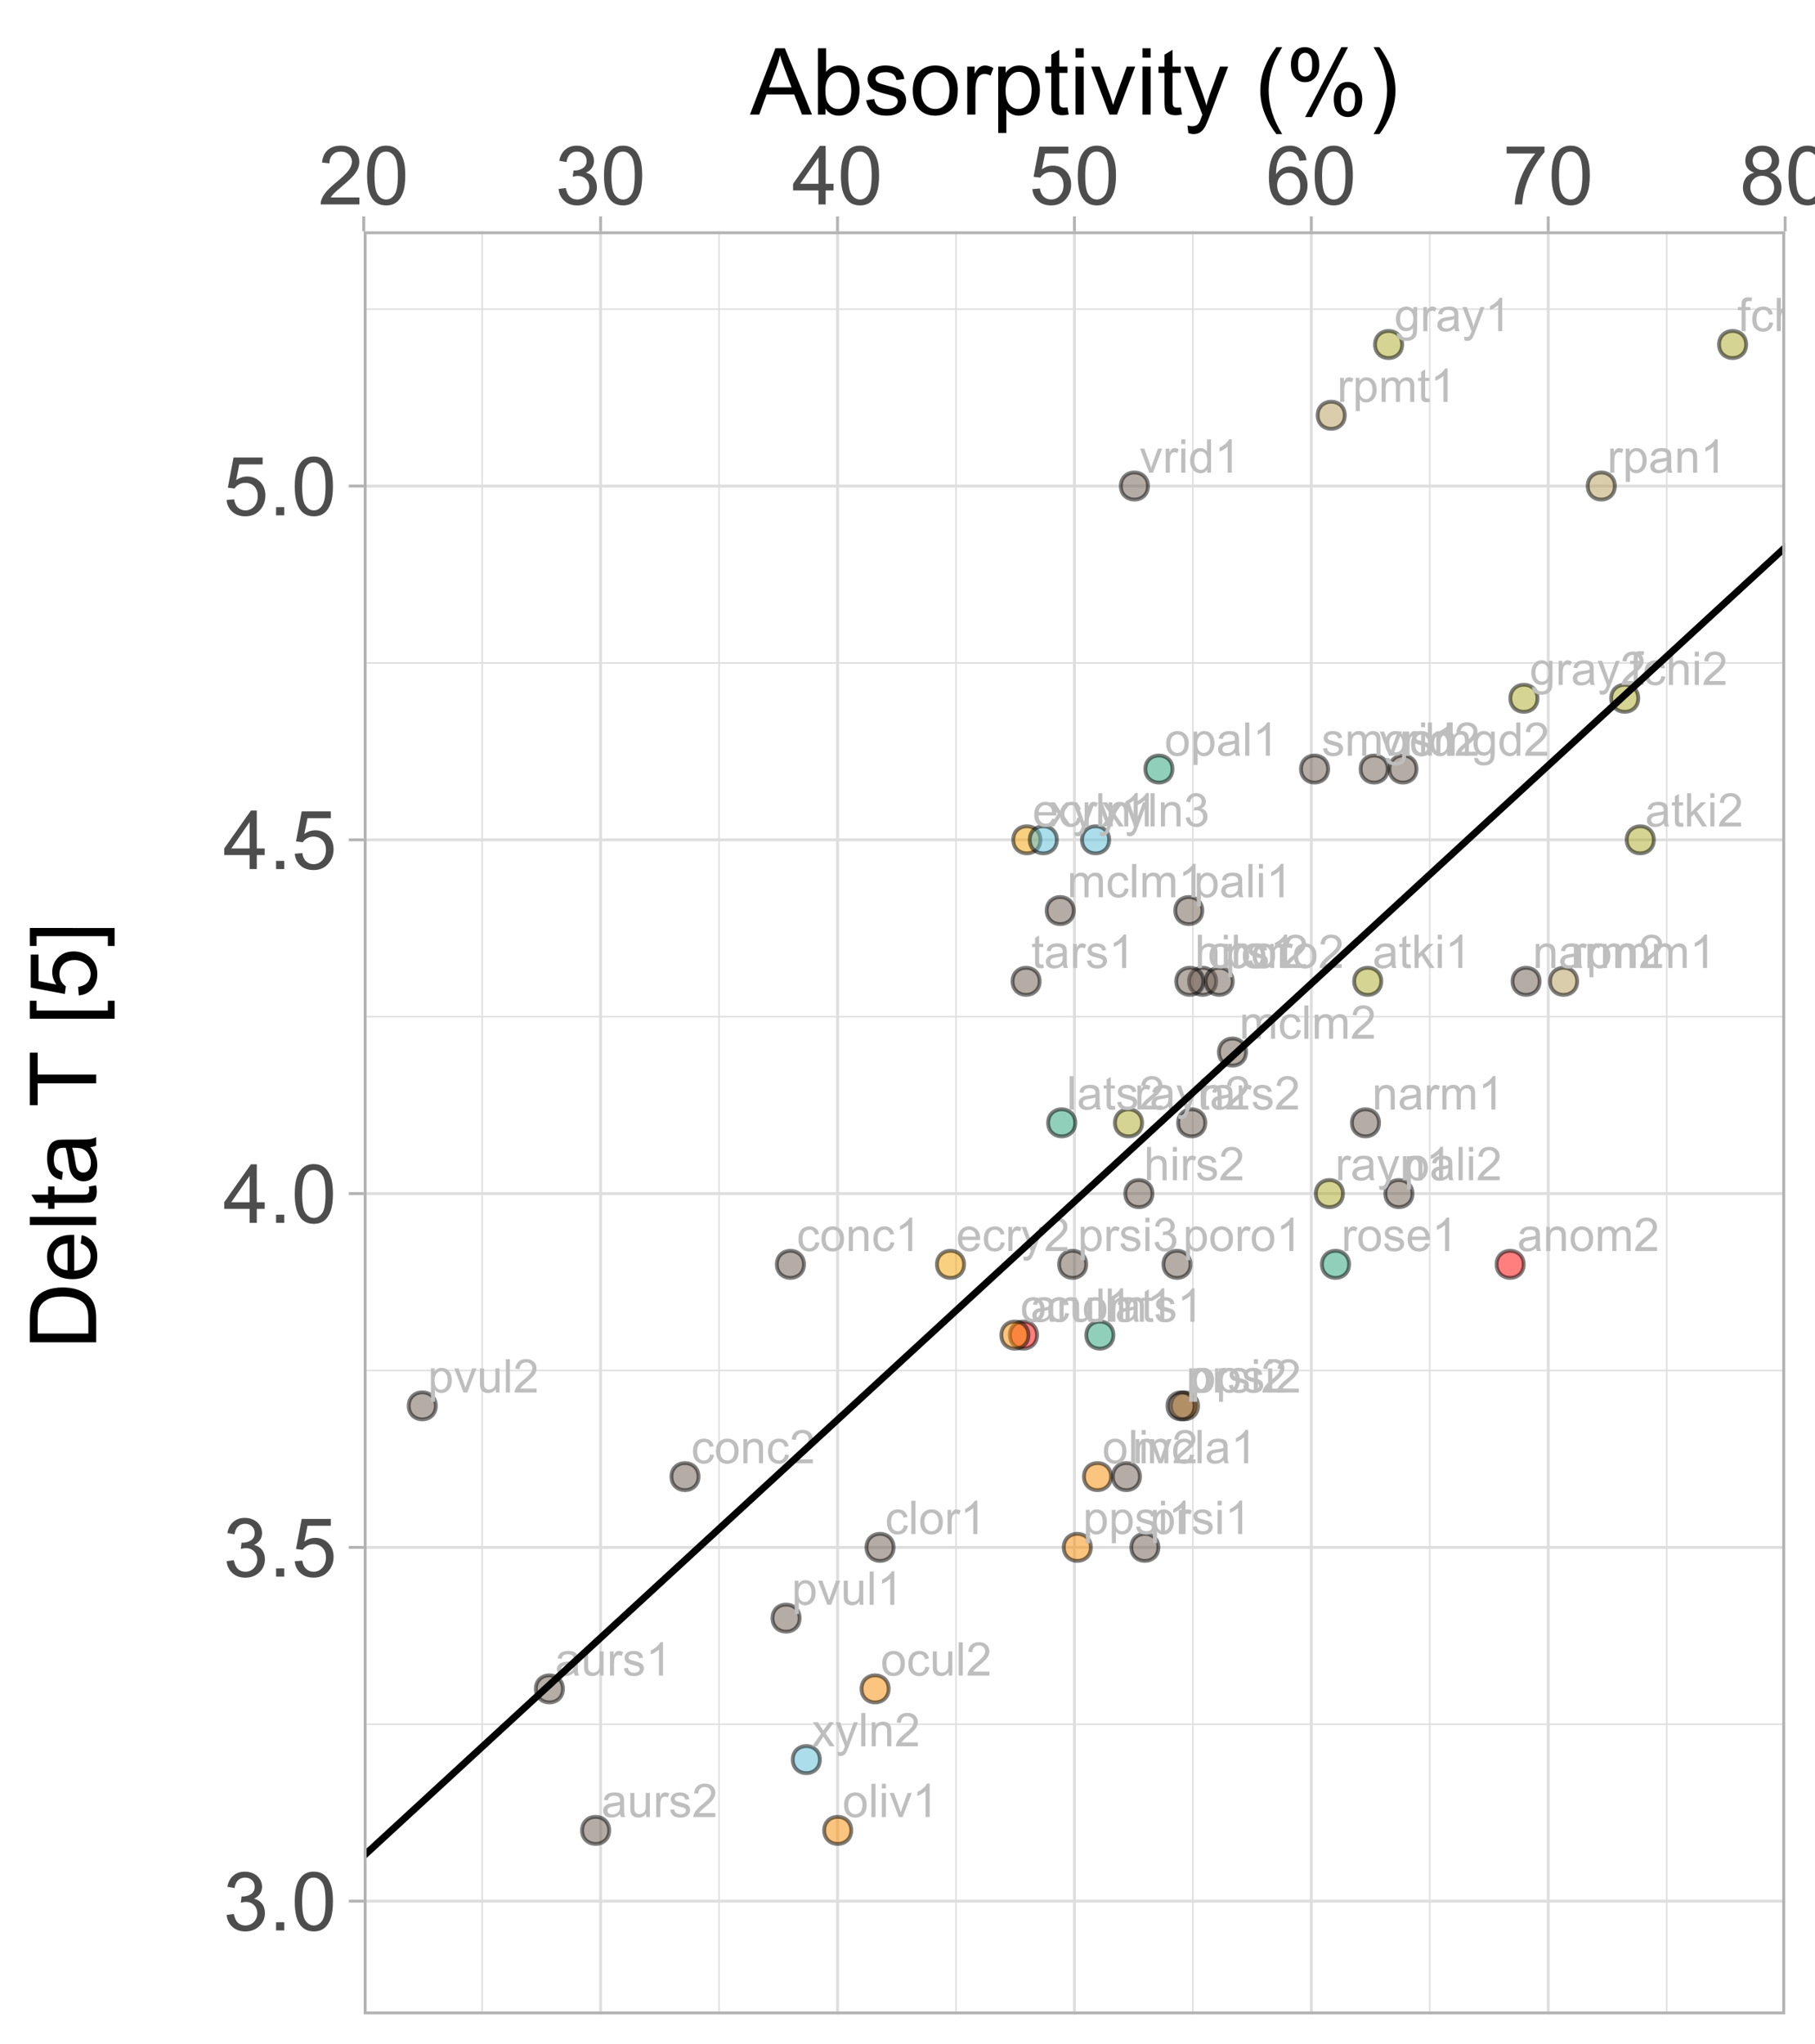 <?xml version="1.0" encoding="UTF-8"?>
<svg xmlns="http://www.w3.org/2000/svg" xmlns:xlink="http://www.w3.org/1999/xlink" width="333pt" height="375pt" viewBox="0 0 333 375" version="1.1">
<defs>
<g>
<symbol overflow="visible" id="glyph0-0">
<path style="stroke:none;" d="M 1.066 0 L 1.066 -5.336 L 5.336 -5.336 L 5.336 0 Z M 1.199 -0.133 L 5.203 -0.133 L 5.203 -5.203 L 1.199 -5.203 Z M 1.199 -0.133 "/>
</symbol>
<symbol overflow="visible" id="glyph0-1">
<path style="stroke:none;" d="M 3.449 -0.547 C 3.172 -0.305 2.906 -0.137 2.648 -0.043 C 2.391 0.055 2.113 0.098 1.82 0.102 C 1.332 0.098 0.957 -0.016 0.699 -0.254 C 0.434 -0.488 0.305 -0.793 0.309 -1.168 C 0.305 -1.379 0.355 -1.578 0.457 -1.762 C 0.555 -1.938 0.684 -2.082 0.844 -2.191 C 1 -2.301 1.18 -2.383 1.383 -2.438 C 1.531 -2.477 1.754 -2.512 2.051 -2.551 C 2.656 -2.621 3.102 -2.707 3.387 -2.809 C 3.391 -2.91 3.391 -2.977 3.395 -3.004 C 3.391 -3.309 3.32 -3.523 3.18 -3.652 C 2.984 -3.816 2.699 -3.902 2.324 -3.906 C 1.969 -3.902 1.707 -3.84 1.543 -3.719 C 1.371 -3.594 1.25 -3.375 1.172 -3.062 L 0.438 -3.164 C 0.504 -3.477 0.613 -3.727 0.766 -3.922 C 0.918 -4.113 1.141 -4.266 1.43 -4.371 C 1.719 -4.473 2.051 -4.523 2.434 -4.527 C 2.809 -4.523 3.117 -4.477 3.355 -4.391 C 3.59 -4.297 3.762 -4.188 3.875 -4.055 C 3.984 -3.922 4.062 -3.75 4.109 -3.547 C 4.133 -3.414 4.148 -3.184 4.148 -2.855 L 4.148 -1.855 C 4.148 -1.156 4.164 -0.715 4.195 -0.531 C 4.227 -0.344 4.289 -0.168 4.383 0 L 3.602 0 C 3.52 -0.156 3.469 -0.336 3.449 -0.547 Z M 3.387 -2.223 C 3.113 -2.105 2.703 -2.012 2.164 -1.938 C 1.852 -1.891 1.633 -1.84 1.508 -1.785 C 1.375 -1.727 1.277 -1.645 1.211 -1.543 C 1.141 -1.434 1.105 -1.316 1.109 -1.188 C 1.105 -0.984 1.184 -0.816 1.336 -0.688 C 1.484 -0.551 1.703 -0.484 2 -0.488 C 2.285 -0.484 2.543 -0.547 2.77 -0.676 C 2.992 -0.801 3.16 -0.977 3.27 -1.195 C 3.348 -1.363 3.387 -1.613 3.387 -1.945 Z M 3.387 -2.223 "/>
</symbol>
<symbol overflow="visible" id="glyph0-2">
<path style="stroke:none;" d="M 0.562 0 L 0.562 -4.426 L 1.238 -4.426 L 1.238 -3.797 C 1.559 -4.281 2.031 -4.523 2.648 -4.527 C 2.914 -4.523 3.156 -4.477 3.383 -4.383 C 3.602 -4.285 3.77 -4.156 3.883 -4.004 C 3.992 -3.848 4.07 -3.664 4.117 -3.449 C 4.145 -3.309 4.16 -3.066 4.16 -2.723 L 4.16 0 L 3.41 0 L 3.41 -2.691 C 3.41 -2.996 3.379 -3.227 3.32 -3.379 C 3.262 -3.527 3.16 -3.648 3.012 -3.738 C 2.863 -3.828 2.688 -3.871 2.488 -3.875 C 2.164 -3.871 1.887 -3.77 1.66 -3.57 C 1.426 -3.367 1.312 -2.984 1.312 -2.418 L 1.312 0 Z M 0.562 0 "/>
</symbol>
<symbol overflow="visible" id="glyph0-3">
<path style="stroke:none;" d="M 0.285 -2.215 C 0.281 -3.031 0.508 -3.637 0.969 -4.035 C 1.344 -4.359 1.809 -4.523 2.359 -4.527 C 2.965 -4.523 3.461 -4.324 3.852 -3.93 C 4.234 -3.527 4.43 -2.977 4.43 -2.277 C 4.43 -1.703 4.344 -1.254 4.172 -0.93 C 4 -0.602 3.75 -0.348 3.426 -0.168 C 3.098 0.012 2.742 0.098 2.359 0.102 C 1.738 0.098 1.238 -0.098 0.855 -0.496 C 0.473 -0.891 0.281 -1.465 0.285 -2.215 Z M 1.055 -2.215 C 1.055 -1.645 1.176 -1.219 1.426 -0.938 C 1.668 -0.656 1.98 -0.516 2.359 -0.516 C 2.73 -0.516 3.039 -0.656 3.289 -0.941 C 3.531 -1.223 3.656 -1.656 3.66 -2.238 C 3.656 -2.785 3.531 -3.199 3.285 -3.48 C 3.035 -3.762 2.727 -3.902 2.359 -3.906 C 1.98 -3.902 1.668 -3.762 1.426 -3.484 C 1.176 -3.199 1.055 -2.777 1.055 -2.215 Z M 1.055 -2.215 "/>
</symbol>
<symbol overflow="visible" id="glyph0-4">
<path style="stroke:none;" d="M 0.562 0 L 0.562 -4.426 L 1.234 -4.426 L 1.234 -3.805 C 1.371 -4.016 1.555 -4.191 1.785 -4.328 C 2.016 -4.457 2.277 -4.523 2.574 -4.527 C 2.898 -4.523 3.168 -4.453 3.379 -4.32 C 3.586 -4.18 3.734 -3.992 3.824 -3.75 C 4.172 -4.266 4.629 -4.523 5.191 -4.527 C 5.629 -4.523 5.965 -4.402 6.203 -4.16 C 6.438 -3.918 6.555 -3.543 6.559 -3.039 L 6.559 0 L 5.812 0 L 5.812 -2.789 C 5.812 -3.086 5.785 -3.301 5.738 -3.434 C 5.688 -3.566 5.602 -3.672 5.477 -3.754 C 5.348 -3.832 5.199 -3.871 5.027 -3.875 C 4.715 -3.871 4.453 -3.77 4.25 -3.562 C 4.039 -3.355 3.938 -3.023 3.941 -2.57 L 3.941 0 L 3.191 0 L 3.191 -2.875 C 3.188 -3.207 3.125 -3.457 3.008 -3.625 C 2.883 -3.789 2.684 -3.871 2.41 -3.875 C 2.195 -3.871 2 -3.816 1.824 -3.707 C 1.641 -3.594 1.512 -3.434 1.434 -3.223 C 1.352 -3.008 1.312 -2.699 1.312 -2.297 L 1.312 0 Z M 0.562 0 "/>
</symbol>
<symbol overflow="visible" id="glyph0-5">
<path style="stroke:none;" d="M 3.18 0 L 2.43 0 L 2.43 -4.781 C 2.246 -4.609 2.008 -4.434 1.719 -4.262 C 1.422 -4.086 1.16 -3.957 0.93 -3.875 L 0.93 -4.602 C 1.348 -4.797 1.715 -5.035 2.027 -5.316 C 2.34 -5.594 2.562 -5.867 2.695 -6.137 L 3.18 -6.137 Z M 3.18 0 "/>
</symbol>
<symbol overflow="visible" id="glyph0-6">
<path style="stroke:none;" d="M 4.297 -0.723 L 4.297 0 L 0.258 0 C 0.25 -0.18 0.277 -0.352 0.348 -0.52 C 0.445 -0.793 0.609 -1.062 0.84 -1.332 C 1.062 -1.598 1.391 -1.906 1.82 -2.258 C 2.48 -2.797 2.93 -3.23 3.168 -3.551 C 3.398 -3.871 3.516 -4.172 3.52 -4.457 C 3.516 -4.75 3.41 -5 3.199 -5.207 C 2.984 -5.41 2.707 -5.512 2.367 -5.516 C 2.004 -5.512 1.715 -5.402 1.5 -5.188 C 1.281 -4.969 1.172 -4.672 1.172 -4.289 L 0.398 -4.367 C 0.453 -4.938 0.652 -5.379 0.996 -5.684 C 1.34 -5.984 1.801 -6.133 2.383 -6.137 C 2.965 -6.133 3.43 -5.973 3.773 -5.648 C 4.117 -5.32 4.289 -4.914 4.289 -4.438 C 4.289 -4.188 4.238 -3.949 4.137 -3.715 C 4.035 -3.48 3.867 -3.23 3.641 -2.969 C 3.406 -2.707 3.023 -2.348 2.484 -1.895 C 2.031 -1.512 1.742 -1.258 1.617 -1.125 C 1.488 -0.992 1.383 -0.855 1.301 -0.723 Z M 4.297 -0.723 "/>
</symbol>
<symbol overflow="visible" id="glyph0-7">
<path style="stroke:none;" d="M 2.199 -0.672 L 2.309 -0.008 C 2.098 0.039 1.906 0.059 1.742 0.059 C 1.465 0.059 1.254 0.016 1.105 -0.07 C 0.953 -0.156 0.848 -0.27 0.789 -0.41 C 0.727 -0.551 0.695 -0.844 0.699 -1.297 L 0.699 -3.844 L 0.148 -3.844 L 0.148 -4.426 L 0.699 -4.426 L 0.699 -5.523 L 1.445 -5.973 L 1.445 -4.426 L 2.199 -4.426 L 2.199 -3.844 L 1.445 -3.844 L 1.445 -1.254 C 1.441 -1.039 1.453 -0.898 1.484 -0.84 C 1.508 -0.777 1.551 -0.73 1.613 -0.695 C 1.668 -0.656 1.754 -0.637 1.871 -0.641 C 1.949 -0.637 2.059 -0.648 2.199 -0.672 Z M 2.199 -0.672 "/>
</symbol>
<symbol overflow="visible" id="glyph0-8">
<path style="stroke:none;" d="M 0.566 0 L 0.566 -6.109 L 1.316 -6.109 L 1.316 -2.625 L 3.094 -4.426 L 4.062 -4.426 L 2.371 -2.785 L 4.234 0 L 3.309 0 L 1.848 -2.262 L 1.316 -1.754 L 1.316 0 Z M 0.566 0 "/>
</symbol>
<symbol overflow="visible" id="glyph0-9">
<path style="stroke:none;" d="M 0.566 -5.246 L 0.566 -6.109 L 1.316 -6.109 L 1.316 -5.246 Z M 0.566 0 L 0.566 -4.426 L 1.316 -4.426 L 1.316 0 Z M 0.566 0 "/>
</symbol>
<symbol overflow="visible" id="glyph0-10">
<path style="stroke:none;" d="M 3.465 0 L 3.465 -0.648 C 3.113 -0.148 2.645 0.098 2.059 0.102 C 1.793 0.098 1.551 0.051 1.328 -0.047 C 1.098 -0.148 0.93 -0.273 0.824 -0.426 C 0.711 -0.578 0.633 -0.766 0.594 -0.984 C 0.559 -1.129 0.543 -1.359 0.547 -1.684 L 0.547 -4.426 L 1.297 -4.426 L 1.297 -1.973 C 1.293 -1.578 1.309 -1.312 1.344 -1.18 C 1.387 -0.977 1.488 -0.824 1.641 -0.715 C 1.793 -0.602 1.98 -0.543 2.207 -0.547 C 2.43 -0.543 2.641 -0.602 2.84 -0.719 C 3.035 -0.832 3.176 -0.988 3.258 -1.188 C 3.34 -1.387 3.379 -1.676 3.383 -2.055 L 3.383 -4.426 L 4.133 -4.426 L 4.133 0 Z M 3.465 0 "/>
</symbol>
<symbol overflow="visible" id="glyph0-11">
<path style="stroke:none;" d="M 0.555 0 L 0.555 -4.426 L 1.23 -4.426 L 1.23 -3.754 C 1.402 -4.066 1.559 -4.273 1.707 -4.375 C 1.848 -4.473 2.008 -4.523 2.188 -4.527 C 2.438 -4.523 2.695 -4.441 2.961 -4.285 L 2.699 -3.59 C 2.516 -3.695 2.332 -3.75 2.152 -3.75 C 1.984 -3.75 1.836 -3.699 1.707 -3.602 C 1.574 -3.504 1.484 -3.367 1.43 -3.191 C 1.344 -2.922 1.301 -2.629 1.305 -2.316 L 1.305 0 Z M 0.555 0 "/>
</symbol>
<symbol overflow="visible" id="glyph0-12">
<path style="stroke:none;" d="M 0.262 -1.32 L 1.004 -1.438 C 1.043 -1.137 1.16 -0.91 1.352 -0.754 C 1.539 -0.594 1.805 -0.516 2.152 -0.516 C 2.492 -0.516 2.75 -0.586 2.918 -0.727 C 3.082 -0.867 3.164 -1.031 3.168 -1.223 C 3.164 -1.391 3.09 -1.523 2.945 -1.621 C 2.84 -1.688 2.586 -1.773 2.18 -1.875 C 1.629 -2.012 1.246 -2.129 1.035 -2.234 C 0.82 -2.332 0.66 -2.473 0.551 -2.656 C 0.441 -2.832 0.387 -3.031 0.387 -3.25 C 0.387 -3.445 0.43 -3.629 0.523 -3.797 C 0.609 -3.965 0.734 -4.105 0.891 -4.219 C 1.008 -4.305 1.164 -4.375 1.367 -4.438 C 1.566 -4.492 1.785 -4.523 2.016 -4.527 C 2.363 -4.523 2.668 -4.473 2.93 -4.375 C 3.191 -4.273 3.383 -4.137 3.512 -3.969 C 3.633 -3.797 3.723 -3.57 3.773 -3.285 L 3.039 -3.184 C 3.004 -3.41 2.906 -3.59 2.746 -3.719 C 2.586 -3.844 2.359 -3.906 2.07 -3.91 C 1.723 -3.906 1.477 -3.852 1.332 -3.738 C 1.184 -3.621 1.113 -3.488 1.113 -3.34 C 1.113 -3.238 1.141 -3.148 1.203 -3.074 C 1.262 -2.992 1.359 -2.926 1.492 -2.875 C 1.566 -2.848 1.789 -2.785 2.156 -2.684 C 2.684 -2.543 3.051 -2.426 3.266 -2.336 C 3.473 -2.242 3.637 -2.109 3.758 -1.941 C 3.875 -1.766 3.938 -1.555 3.938 -1.301 C 3.938 -1.051 3.863 -0.812 3.719 -0.594 C 3.57 -0.367 3.359 -0.195 3.086 -0.078 C 2.809 0.043 2.5 0.098 2.156 0.102 C 1.578 0.098 1.137 -0.02 0.84 -0.258 C 0.535 -0.496 0.344 -0.848 0.262 -1.32 Z M 0.262 -1.32 "/>
</symbol>
<symbol overflow="visible" id="glyph0-13">
<path style="stroke:none;" d="M 3.449 -1.621 L 4.188 -1.527 C 4.105 -1.016 3.898 -0.617 3.566 -0.328 C 3.234 -0.043 2.828 0.098 2.348 0.102 C 1.738 0.098 1.25 -0.098 0.883 -0.492 C 0.512 -0.887 0.328 -1.453 0.332 -2.195 C 0.328 -2.672 0.406 -3.09 0.57 -3.449 C 0.727 -3.805 0.969 -4.074 1.293 -4.258 C 1.617 -4.434 1.969 -4.523 2.352 -4.527 C 2.828 -4.523 3.223 -4.402 3.527 -4.16 C 3.832 -3.918 4.027 -3.57 4.117 -3.125 L 3.387 -3.012 C 3.316 -3.309 3.191 -3.531 3.02 -3.684 C 2.84 -3.832 2.629 -3.906 2.379 -3.91 C 2 -3.906 1.691 -3.773 1.457 -3.504 C 1.219 -3.23 1.102 -2.801 1.105 -2.219 C 1.102 -1.621 1.215 -1.188 1.445 -0.918 C 1.672 -0.648 1.969 -0.516 2.34 -0.516 C 2.629 -0.516 2.875 -0.605 3.074 -0.785 C 3.27 -0.965 3.395 -1.242 3.449 -1.621 Z M 3.449 -1.621 "/>
</symbol>
<symbol overflow="visible" id="glyph0-14">
<path style="stroke:none;" d="M 0.547 0 L 0.547 -6.109 L 1.297 -6.109 L 1.297 0 Z M 0.547 0 "/>
</symbol>
<symbol overflow="visible" id="glyph0-15">
<path style="stroke:none;" d="M 3.594 -1.426 L 4.367 -1.328 C 4.242 -0.871 4.016 -0.52 3.688 -0.273 C 3.352 -0.023 2.93 0.098 2.422 0.102 C 1.77 0.098 1.258 -0.098 0.879 -0.496 C 0.5 -0.895 0.309 -1.453 0.312 -2.176 C 0.309 -2.918 0.5 -3.496 0.887 -3.91 C 1.27 -4.316 1.77 -4.523 2.379 -4.527 C 2.973 -4.523 3.457 -4.32 3.832 -3.922 C 4.207 -3.516 4.395 -2.949 4.395 -2.223 C 4.395 -2.176 4.391 -2.109 4.391 -2.02 L 1.086 -2.02 C 1.109 -1.531 1.25 -1.16 1.5 -0.902 C 1.746 -0.645 2.055 -0.516 2.426 -0.516 C 2.699 -0.516 2.934 -0.586 3.129 -0.73 C 3.324 -0.875 3.477 -1.105 3.594 -1.426 Z M 1.129 -2.637 L 3.602 -2.637 C 3.566 -3.008 3.473 -3.285 3.316 -3.477 C 3.078 -3.762 2.766 -3.906 2.387 -3.91 C 2.039 -3.906 1.75 -3.793 1.52 -3.562 C 1.281 -3.332 1.152 -3.023 1.129 -2.637 Z M 1.129 -2.637 "/>
</symbol>
<symbol overflow="visible" id="glyph0-16">
<path style="stroke:none;" d="M 0.531 1.703 L 0.445 1 C 0.609 1.043 0.75 1.066 0.875 1.066 C 1.039 1.066 1.172 1.035 1.273 0.98 C 1.371 0.922 1.453 0.848 1.52 0.75 C 1.566 0.672 1.645 0.484 1.75 0.191 C 1.762 0.148 1.785 0.086 1.816 0.008 L 0.137 -4.426 L 0.945 -4.426 L 1.867 -1.863 C 1.984 -1.535 2.09 -1.191 2.188 -0.836 C 2.27 -1.18 2.375 -1.516 2.496 -1.848 L 3.441 -4.426 L 4.191 -4.426 L 2.508 0.074 C 2.328 0.559 2.188 0.895 2.09 1.078 C 1.953 1.324 1.801 1.504 1.629 1.621 C 1.457 1.734 1.25 1.793 1.012 1.797 C 0.867 1.793 0.707 1.762 0.531 1.703 Z M 0.531 1.703 "/>
</symbol>
<symbol overflow="visible" id="glyph0-17">
<path style="stroke:none;" d="M 0.742 0 L 0.742 -3.844 L 0.078 -3.844 L 0.078 -4.426 L 0.742 -4.426 L 0.742 -4.898 C 0.738 -5.195 0.766 -5.414 0.82 -5.559 C 0.891 -5.75 1.016 -5.906 1.203 -6.031 C 1.383 -6.148 1.641 -6.211 1.969 -6.215 C 2.18 -6.211 2.41 -6.188 2.668 -6.141 L 2.555 -5.484 C 2.398 -5.512 2.25 -5.523 2.113 -5.527 C 1.883 -5.523 1.723 -5.477 1.629 -5.379 C 1.535 -5.281 1.488 -5.098 1.488 -4.836 L 1.488 -4.426 L 2.352 -4.426 L 2.352 -3.844 L 1.488 -3.844 L 1.488 0 Z M 0.742 0 "/>
</symbol>
<symbol overflow="visible" id="glyph0-18">
<path style="stroke:none;" d="M 0.562 0 L 0.562 -6.109 L 1.312 -6.109 L 1.312 -3.918 C 1.664 -4.32 2.105 -4.523 2.637 -4.527 C 2.965 -4.523 3.25 -4.457 3.492 -4.332 C 3.734 -4.199 3.906 -4.023 4.012 -3.797 C 4.113 -3.57 4.164 -3.238 4.168 -2.805 L 4.168 0 L 3.418 0 L 3.418 -2.805 C 3.414 -3.176 3.332 -3.449 3.172 -3.621 C 3.008 -3.793 2.781 -3.879 2.484 -3.879 C 2.262 -3.879 2.051 -3.82 1.855 -3.707 C 1.656 -3.59 1.516 -3.434 1.438 -3.238 C 1.352 -3.039 1.312 -2.766 1.312 -2.422 L 1.312 0 Z M 0.562 0 "/>
</symbol>
<symbol overflow="visible" id="glyph0-19">
<path style="stroke:none;" d="M 0.426 0.367 L 1.156 0.477 C 1.18 0.695 1.266 0.859 1.41 0.969 C 1.594 1.102 1.848 1.172 2.172 1.176 C 2.516 1.172 2.781 1.102 2.973 0.965 C 3.16 0.824 3.289 0.629 3.359 0.383 C 3.395 0.227 3.414 -0.09 3.414 -0.578 C 3.082 -0.191 2.672 0 2.188 0 C 1.574 0 1.105 -0.219 0.773 -0.656 C 0.438 -1.094 0.27 -1.621 0.273 -2.238 C 0.27 -2.66 0.348 -3.047 0.504 -3.406 C 0.656 -3.758 0.875 -4.035 1.168 -4.234 C 1.457 -4.426 1.801 -4.523 2.191 -4.527 C 2.715 -4.523 3.145 -4.312 3.484 -3.895 L 3.484 -4.426 L 4.176 -4.426 L 4.176 -0.602 C 4.172 0.09 4.102 0.574 3.965 0.863 C 3.82 1.148 3.598 1.379 3.297 1.547 C 2.992 1.711 2.617 1.793 2.176 1.797 C 1.645 1.793 1.219 1.672 0.895 1.438 C 0.57 1.195 0.414 0.84 0.426 0.367 Z M 1.047 -2.293 C 1.043 -1.707 1.156 -1.285 1.391 -1.02 C 1.617 -0.754 1.906 -0.621 2.258 -0.621 C 2.602 -0.621 2.891 -0.754 3.125 -1.02 C 3.355 -1.285 3.473 -1.699 3.477 -2.266 C 3.473 -2.805 3.352 -3.215 3.113 -3.492 C 2.871 -3.766 2.582 -3.902 2.246 -3.906 C 1.91 -3.902 1.629 -3.766 1.395 -3.5 C 1.16 -3.227 1.043 -2.824 1.047 -2.293 Z M 1.047 -2.293 "/>
</symbol>
<symbol overflow="visible" id="glyph0-20">
<path style="stroke:none;" d="M 1.793 0 L 0.109 -4.426 L 0.898 -4.426 L 1.852 -1.777 C 1.953 -1.488 2.047 -1.191 2.133 -0.883 C 2.199 -1.113 2.293 -1.395 2.414 -1.727 L 3.398 -4.426 L 4.168 -4.426 L 2.492 0 Z M 1.793 0 "/>
</symbol>
<symbol overflow="visible" id="glyph0-21">
<path style="stroke:none;" d="M 0.562 1.695 L 0.562 -4.426 L 1.246 -4.426 L 1.246 -3.852 C 1.406 -4.07 1.59 -4.238 1.793 -4.355 C 1.996 -4.465 2.242 -4.523 2.531 -4.527 C 2.906 -4.523 3.238 -4.426 3.531 -4.234 C 3.816 -4.035 4.035 -3.762 4.184 -3.41 C 4.332 -3.055 4.406 -2.664 4.406 -2.246 C 4.406 -1.789 4.324 -1.383 4.16 -1.023 C 3.996 -0.66 3.758 -0.383 3.453 -0.188 C 3.141 0.004 2.816 0.098 2.477 0.102 C 2.223 0.098 1.996 0.051 1.801 -0.055 C 1.598 -0.156 1.438 -0.293 1.312 -0.457 L 1.312 1.695 Z M 1.242 -2.188 C 1.242 -1.613 1.355 -1.191 1.586 -0.922 C 1.816 -0.648 2.098 -0.516 2.426 -0.516 C 2.758 -0.516 3.043 -0.656 3.281 -0.938 C 3.516 -1.219 3.633 -1.656 3.637 -2.25 C 3.633 -2.812 3.516 -3.234 3.289 -3.516 C 3.055 -3.797 2.781 -3.938 2.461 -3.938 C 2.141 -3.938 1.855 -3.785 1.609 -3.488 C 1.363 -3.188 1.242 -2.754 1.242 -2.188 Z M 1.242 -2.188 "/>
</symbol>
<symbol overflow="visible" id="glyph0-22">
<path style="stroke:none;" d="M 0.359 -1.613 L 1.109 -1.715 C 1.191 -1.285 1.34 -0.977 1.547 -0.793 C 1.754 -0.602 2.004 -0.508 2.305 -0.512 C 2.656 -0.508 2.957 -0.633 3.199 -0.879 C 3.441 -1.121 3.562 -1.422 3.562 -1.789 C 3.562 -2.129 3.449 -2.414 3.223 -2.641 C 2.996 -2.863 2.711 -2.977 2.367 -2.977 C 2.227 -2.977 2.051 -2.945 1.84 -2.891 L 1.922 -3.551 C 1.969 -3.543 2.008 -3.539 2.043 -3.543 C 2.359 -3.539 2.648 -3.621 2.906 -3.793 C 3.16 -3.957 3.285 -4.215 3.289 -4.562 C 3.285 -4.836 3.191 -5.062 3.008 -5.246 C 2.82 -5.426 2.582 -5.52 2.289 -5.52 C 1.996 -5.52 1.754 -5.426 1.559 -5.242 C 1.363 -5.059 1.238 -4.785 1.184 -4.418 L 0.434 -4.551 C 0.523 -5.051 0.73 -5.441 1.059 -5.719 C 1.383 -5.996 1.789 -6.133 2.273 -6.137 C 2.605 -6.133 2.91 -6.062 3.191 -5.922 C 3.469 -5.777 3.684 -5.582 3.836 -5.336 C 3.98 -5.086 4.055 -4.824 4.059 -4.547 C 4.055 -4.281 3.984 -4.039 3.844 -3.824 C 3.703 -3.605 3.492 -3.434 3.219 -3.309 C 3.574 -3.223 3.855 -3.051 4.059 -2.789 C 4.258 -2.527 4.359 -2.199 4.359 -1.805 C 4.359 -1.27 4.164 -0.816 3.773 -0.445 C 3.383 -0.078 2.891 0.105 2.301 0.109 C 1.762 0.105 1.316 -0.051 0.965 -0.371 C 0.609 -0.688 0.406 -1.102 0.359 -1.613 Z M 0.359 -1.613 "/>
</symbol>
<symbol overflow="visible" id="glyph0-23">
<path style="stroke:none;" d="M 3.434 0 L 3.434 -0.559 C 3.152 -0.117 2.738 0.098 2.195 0.102 C 1.84 0.098 1.516 0.004 1.223 -0.191 C 0.926 -0.383 0.695 -0.656 0.535 -1.008 C 0.371 -1.355 0.293 -1.754 0.293 -2.207 C 0.293 -2.648 0.363 -3.051 0.512 -3.41 C 0.656 -3.77 0.879 -4.043 1.176 -4.238 C 1.469 -4.426 1.797 -4.523 2.164 -4.527 C 2.426 -4.523 2.664 -4.465 2.875 -4.355 C 3.082 -4.238 3.25 -4.094 3.383 -3.918 L 3.383 -6.109 L 4.129 -6.109 L 4.129 0 Z M 1.062 -2.207 C 1.059 -1.641 1.18 -1.219 1.422 -0.938 C 1.66 -0.656 1.941 -0.516 2.266 -0.516 C 2.59 -0.516 2.867 -0.648 3.102 -0.918 C 3.328 -1.184 3.445 -1.594 3.445 -2.145 C 3.445 -2.75 3.328 -3.195 3.094 -3.48 C 2.859 -3.762 2.57 -3.902 2.234 -3.906 C 1.898 -3.902 1.621 -3.766 1.398 -3.496 C 1.172 -3.223 1.059 -2.793 1.062 -2.207 Z M 1.062 -2.207 "/>
</symbol>
<symbol overflow="visible" id="glyph0-24">
<path style="stroke:none;" d="M 0.062 0 L 1.68 -2.301 L 0.184 -4.426 L 1.121 -4.426 L 1.801 -3.387 C 1.926 -3.191 2.031 -3.023 2.109 -2.891 C 2.23 -3.07 2.34 -3.234 2.445 -3.379 L 3.191 -4.426 L 4.09 -4.426 L 2.559 -2.344 L 4.207 0 L 3.285 0 L 2.375 -1.375 L 2.133 -1.746 L 0.973 0 Z M 0.062 0 "/>
</symbol>
<symbol overflow="visible" id="glyph1-0">
<path style="stroke:none;" d="M 1.875 0 L 1.875 -9.375 L 9.375 -9.375 L 9.375 0 Z M 2.109 -0.234 L 9.141 -0.234 L 9.141 -9.141 L 2.109 -9.141 Z M 2.109 -0.234 "/>
</symbol>
<symbol overflow="visible" id="glyph1-1">
<path style="stroke:none;" d="M 7.551 -1.266 L 7.551 0 L 0.453 0 C 0.438 -0.316 0.492 -0.621 0.609 -0.914 C 0.789 -1.398 1.078 -1.875 1.477 -2.344 C 1.875 -2.812 2.449 -3.352 3.199 -3.969 C 4.367 -4.922 5.156 -5.68 5.566 -6.242 C 5.973 -6.797 6.176 -7.328 6.18 -7.828 C 6.176 -8.352 5.988 -8.793 5.621 -9.152 C 5.246 -9.512 4.762 -9.691 4.16 -9.691 C 3.523 -9.691 3.016 -9.5 2.637 -9.117 C 2.254 -8.734 2.059 -8.207 2.059 -7.535 L 0.703 -7.676 C 0.797 -8.684 1.145 -9.453 1.75 -9.984 C 2.355 -10.516 3.168 -10.781 4.188 -10.781 C 5.215 -10.781 6.031 -10.492 6.633 -9.922 C 7.234 -9.348 7.535 -8.641 7.535 -7.801 C 7.535 -7.367 7.445 -6.945 7.27 -6.531 C 7.094 -6.113 6.801 -5.676 6.395 -5.223 C 5.984 -4.762 5.309 -4.133 4.367 -3.332 C 3.57 -2.664 3.062 -2.215 2.84 -1.98 C 2.613 -1.742 2.43 -1.504 2.285 -1.266 Z M 7.551 -1.266 "/>
</symbol>
<symbol overflow="visible" id="glyph1-2">
<path style="stroke:none;" d="M 0.621 -5.297 C 0.621 -6.562 0.75 -7.582 1.012 -8.359 C 1.273 -9.133 1.664 -9.73 2.18 -10.152 C 2.695 -10.57 3.344 -10.781 4.125 -10.781 C 4.699 -10.781 5.203 -10.664 5.641 -10.434 C 6.074 -10.199 6.434 -9.863 6.715 -9.43 C 6.996 -8.988 7.219 -8.457 7.383 -7.832 C 7.543 -7.203 7.621 -6.359 7.625 -5.297 C 7.621 -4.035 7.492 -3.016 7.234 -2.246 C 6.973 -1.469 6.586 -0.871 6.074 -0.449 C 5.559 -0.027 4.91 0.18 4.125 0.184 C 3.086 0.18 2.27 -0.188 1.684 -0.93 C 0.973 -1.82 0.621 -3.277 0.621 -5.297 Z M 1.977 -5.297 C 1.973 -3.531 2.18 -2.355 2.594 -1.777 C 3.004 -1.191 3.516 -0.902 4.125 -0.902 C 4.727 -0.902 5.234 -1.195 5.648 -1.781 C 6.062 -2.367 6.27 -3.539 6.27 -5.297 C 6.27 -7.062 6.062 -8.234 5.648 -8.816 C 5.234 -9.398 4.719 -9.691 4.109 -9.691 C 3.5 -9.691 3.02 -9.434 2.66 -8.922 C 2.203 -8.262 1.973 -7.055 1.977 -5.297 Z M 1.977 -5.297 "/>
</symbol>
<symbol overflow="visible" id="glyph1-3">
<path style="stroke:none;" d="M 0.629 -2.836 L 1.949 -3.012 C 2.098 -2.262 2.355 -1.723 2.719 -1.395 C 3.082 -1.066 3.523 -0.902 4.051 -0.902 C 4.668 -0.902 5.191 -1.117 5.621 -1.547 C 6.043 -1.977 6.258 -2.508 6.262 -3.141 C 6.258 -3.746 6.059 -4.246 5.668 -4.641 C 5.27 -5.031 4.77 -5.227 4.16 -5.23 C 3.91 -5.227 3.598 -5.176 3.23 -5.082 L 3.375 -6.242 C 3.461 -6.227 3.531 -6.223 3.59 -6.227 C 4.148 -6.223 4.652 -6.367 5.102 -6.664 C 5.551 -6.953 5.777 -7.406 5.777 -8.02 C 5.777 -8.5 5.613 -8.898 5.285 -9.219 C 4.957 -9.531 4.535 -9.691 4.02 -9.695 C 3.504 -9.691 3.074 -9.531 2.738 -9.211 C 2.395 -8.891 2.176 -8.406 2.078 -7.766 L 0.762 -8 C 0.922 -8.879 1.285 -9.562 1.859 -10.051 C 2.43 -10.535 3.141 -10.781 3.992 -10.781 C 4.574 -10.781 5.113 -10.652 5.609 -10.402 C 6.102 -10.148 6.48 -9.809 6.742 -9.375 C 7 -8.938 7.129 -8.477 7.133 -7.992 C 7.129 -7.527 7.004 -7.102 6.758 -6.723 C 6.508 -6.34 6.141 -6.039 5.656 -5.816 C 6.285 -5.664 6.777 -5.359 7.133 -4.902 C 7.48 -4.438 7.656 -3.859 7.66 -3.172 C 7.656 -2.23 7.316 -1.438 6.633 -0.785 C 5.949 -0.137 5.086 0.188 4.043 0.191 C 3.098 0.188 2.312 -0.09 1.695 -0.648 C 1.07 -1.207 0.715 -1.938 0.629 -2.836 Z M 0.629 -2.836 "/>
</symbol>
<symbol overflow="visible" id="glyph1-4">
<path style="stroke:none;" d="M 4.848 0 L 4.848 -2.57 L 0.191 -2.57 L 0.191 -3.781 L 5.09 -10.738 L 6.168 -10.738 L 6.168 -3.781 L 7.617 -3.781 L 7.617 -2.57 L 6.168 -2.57 L 6.168 0 Z M 4.848 -3.781 L 4.848 -8.621 L 1.488 -3.781 Z M 4.848 -3.781 "/>
</symbol>
<symbol overflow="visible" id="glyph1-5">
<path style="stroke:none;" d="M 0.621 -2.812 L 2.008 -2.93 C 2.105 -2.254 2.344 -1.746 2.719 -1.41 C 3.094 -1.07 3.543 -0.902 4.07 -0.902 C 4.703 -0.902 5.242 -1.141 5.684 -1.617 C 6.121 -2.094 6.34 -2.727 6.344 -3.523 C 6.34 -4.273 6.129 -4.867 5.707 -5.301 C 5.285 -5.734 4.73 -5.953 4.051 -5.953 C 3.621 -5.953 3.238 -5.855 2.898 -5.664 C 2.555 -5.469 2.285 -5.219 2.094 -4.914 L 0.855 -5.074 L 1.898 -10.59 L 7.234 -10.59 L 7.234 -9.332 L 2.953 -9.332 L 2.375 -6.445 C 3.016 -6.891 3.691 -7.113 4.402 -7.117 C 5.336 -7.113 6.129 -6.789 6.773 -6.145 C 7.418 -5.492 7.738 -4.656 7.742 -3.641 C 7.738 -2.664 7.457 -1.824 6.891 -1.121 C 6.203 -0.25 5.262 0.18 4.07 0.184 C 3.094 0.18 2.297 -0.09 1.68 -0.637 C 1.059 -1.18 0.707 -1.906 0.621 -2.812 Z M 0.621 -2.812 "/>
</symbol>
<symbol overflow="visible" id="glyph1-6">
<path style="stroke:none;" d="M 7.465 -8.109 L 6.152 -8.004 C 6.035 -8.52 5.867 -8.895 5.656 -9.133 C 5.297 -9.504 4.859 -9.691 4.336 -9.695 C 3.914 -9.691 3.543 -9.574 3.23 -9.344 C 2.812 -9.039 2.488 -8.598 2.25 -8.02 C 2.008 -7.438 1.883 -6.609 1.875 -5.539 C 2.191 -6.016 2.578 -6.375 3.039 -6.613 C 3.496 -6.844 3.977 -6.961 4.484 -6.965 C 5.359 -6.961 6.109 -6.637 6.727 -5.992 C 7.344 -5.344 7.652 -4.508 7.652 -3.484 C 7.652 -2.809 7.504 -2.184 7.215 -1.605 C 6.922 -1.027 6.523 -0.582 6.02 -0.277 C 5.508 0.031 4.934 0.18 4.293 0.184 C 3.191 0.18 2.293 -0.219 1.602 -1.027 C 0.906 -1.832 0.562 -3.164 0.562 -5.023 C 0.562 -7.094 0.945 -8.605 1.715 -9.551 C 2.383 -10.371 3.285 -10.781 4.418 -10.781 C 5.262 -10.781 5.953 -10.543 6.492 -10.07 C 7.031 -9.594 7.355 -8.941 7.465 -8.109 Z M 2.078 -3.48 C 2.074 -3.023 2.172 -2.586 2.367 -2.176 C 2.562 -1.758 2.832 -1.441 3.18 -1.227 C 3.523 -1.008 3.887 -0.902 4.27 -0.902 C 4.824 -0.902 5.301 -1.125 5.703 -1.574 C 6.102 -2.023 6.305 -2.633 6.305 -3.406 C 6.305 -4.145 6.105 -4.73 5.711 -5.16 C 5.316 -5.586 4.82 -5.801 4.219 -5.801 C 3.621 -5.801 3.113 -5.586 2.699 -5.16 C 2.281 -4.73 2.074 -4.172 2.078 -3.48 Z M 2.078 -3.48 "/>
</symbol>
<symbol overflow="visible" id="glyph1-7">
<path style="stroke:none;" d="M 0.711 -9.332 L 0.711 -10.598 L 7.66 -10.598 L 7.66 -9.574 C 6.973 -8.844 6.297 -7.875 5.629 -6.672 C 4.953 -5.465 4.434 -4.227 4.07 -2.953 C 3.805 -2.055 3.637 -1.07 3.566 0 L 2.211 0 C 2.223 -0.844 2.391 -1.863 2.711 -3.059 C 3.027 -4.254 3.48 -5.406 4.074 -6.52 C 4.664 -7.629 5.297 -8.566 5.969 -9.332 Z M 0.711 -9.332 "/>
</symbol>
<symbol overflow="visible" id="glyph1-8">
<path style="stroke:none;" d="M 2.652 -5.824 C 2.102 -6.023 1.695 -6.309 1.434 -6.68 C 1.168 -7.047 1.035 -7.488 1.039 -8.012 C 1.035 -8.789 1.316 -9.445 1.883 -9.98 C 2.441 -10.512 3.191 -10.781 4.125 -10.781 C 5.062 -10.781 5.816 -10.508 6.387 -9.965 C 6.957 -9.418 7.242 -8.754 7.242 -7.977 C 7.242 -7.477 7.109 -7.043 6.852 -6.676 C 6.586 -6.305 6.191 -6.023 5.66 -5.824 C 6.316 -5.605 6.816 -5.258 7.164 -4.781 C 7.508 -4.305 7.68 -3.734 7.684 -3.07 C 7.68 -2.148 7.355 -1.375 6.707 -0.754 C 6.055 -0.129 5.199 0.18 4.145 0.184 C 3.082 0.18 2.23 -0.129 1.582 -0.758 C 0.934 -1.383 0.609 -2.168 0.609 -3.105 C 0.609 -3.801 0.785 -4.383 1.141 -4.859 C 1.492 -5.328 1.996 -5.652 2.652 -5.824 Z M 2.387 -8.055 C 2.383 -7.547 2.547 -7.133 2.875 -6.812 C 3.199 -6.488 3.625 -6.328 4.152 -6.328 C 4.656 -6.328 5.074 -6.488 5.402 -6.809 C 5.727 -7.129 5.887 -7.52 5.891 -7.984 C 5.887 -8.465 5.719 -8.871 5.387 -9.199 C 5.051 -9.527 4.637 -9.691 4.137 -9.695 C 3.633 -9.691 3.215 -9.531 2.883 -9.211 C 2.551 -8.891 2.383 -8.504 2.387 -8.055 Z M 1.961 -3.098 C 1.957 -2.719 2.047 -2.355 2.227 -2.008 C 2.406 -1.652 2.672 -1.379 3.023 -1.191 C 3.375 -0.996 3.754 -0.902 4.16 -0.902 C 4.789 -0.902 5.309 -1.102 5.719 -1.508 C 6.129 -1.91 6.332 -2.426 6.336 -3.055 C 6.332 -3.688 6.121 -4.215 5.703 -4.629 C 5.277 -5.043 4.75 -5.25 4.117 -5.25 C 3.496 -5.25 2.98 -5.043 2.574 -4.633 C 2.16 -4.223 1.957 -3.711 1.961 -3.098 Z M 1.961 -3.098 "/>
</symbol>
<symbol overflow="visible" id="glyph1-9">
<path style="stroke:none;" d="M 1.363 0 L 1.363 -1.5 L 2.863 -1.5 L 2.863 0 Z M 1.363 0 "/>
</symbol>
<symbol overflow="visible" id="glyph2-0">
<path style="stroke:none;" d="M 2.125 0 L 2.125 -10.625 L 10.625 -10.625 L 10.625 0 Z M 2.391 -0.266 L 10.359 -0.266 L 10.359 -10.359 L 2.391 -10.359 Z M 2.391 -0.266 "/>
</symbol>
<symbol overflow="visible" id="glyph2-1">
<path style="stroke:none;" d="M -0.023 0 L 4.648 -12.168 L 6.383 -12.168 L 11.363 0 L 9.531 0 L 8.109 -3.688 L 3.023 -3.688 L 1.684 0 Z M 3.484 -4.996 L 7.613 -4.996 L 6.344 -8.367 C 5.953 -9.391 5.664 -10.23 5.477 -10.891 C 5.32 -10.105 5.102 -9.332 4.824 -8.566 Z M 3.484 -4.996 "/>
</symbol>
<symbol overflow="visible" id="glyph2-2">
<path style="stroke:none;" d="M 2.5 0 L 1.113 0 L 1.113 -12.168 L 2.605 -12.168 L 2.605 -7.828 C 3.234 -8.617 4.039 -9.012 5.023 -9.016 C 5.562 -9.012 6.078 -8.902 6.562 -8.688 C 7.047 -8.465 7.445 -8.156 7.758 -7.766 C 8.07 -7.367 8.312 -6.891 8.492 -6.332 C 8.664 -5.773 8.754 -5.176 8.758 -4.539 C 8.754 -3.027 8.379 -1.859 7.637 -1.035 C 6.887 -0.211 5.992 0.199 4.945 0.199 C 3.906 0.199 3.09 -0.234 2.5 -1.105 Z M 2.48 -4.473 C 2.477 -3.414 2.621 -2.652 2.914 -2.184 C 3.379 -1.414 4.016 -1.031 4.824 -1.031 C 5.473 -1.031 6.039 -1.312 6.516 -1.879 C 6.992 -2.445 7.23 -3.289 7.23 -4.414 C 7.23 -5.562 7 -6.414 6.543 -6.961 C 6.086 -7.508 5.535 -7.781 4.891 -7.785 C 4.234 -7.781 3.668 -7.496 3.195 -6.934 C 2.715 -6.363 2.477 -5.543 2.48 -4.473 Z M 2.48 -4.473 "/>
</symbol>
<symbol overflow="visible" id="glyph2-3">
<path style="stroke:none;" d="M 0.523 -2.633 L 2 -2.863 C 2.078 -2.27 2.309 -1.816 2.691 -1.504 C 3.066 -1.188 3.598 -1.031 4.281 -1.031 C 4.965 -1.031 5.473 -1.168 5.809 -1.449 C 6.137 -1.723 6.305 -2.051 6.309 -2.434 C 6.305 -2.766 6.156 -3.031 5.867 -3.23 C 5.66 -3.359 5.152 -3.527 4.34 -3.734 C 3.242 -4.008 2.484 -4.25 2.062 -4.453 C 1.641 -4.656 1.32 -4.934 1.102 -5.293 C 0.883 -5.645 0.773 -6.039 0.773 -6.477 C 0.773 -6.863 0.863 -7.227 1.043 -7.566 C 1.223 -7.898 1.465 -8.176 1.777 -8.398 C 2.004 -8.566 2.32 -8.715 2.727 -8.836 C 3.125 -8.953 3.555 -9.012 4.016 -9.016 C 4.703 -9.012 5.312 -8.91 5.84 -8.715 C 6.359 -8.512 6.746 -8.242 6.996 -7.906 C 7.246 -7.562 7.418 -7.109 7.512 -6.539 L 6.051 -6.344 C 5.984 -6.793 5.793 -7.145 5.473 -7.402 C 5.152 -7.652 4.703 -7.781 4.125 -7.785 C 3.438 -7.781 2.945 -7.668 2.656 -7.445 C 2.359 -7.215 2.215 -6.949 2.215 -6.648 C 2.215 -6.453 2.273 -6.277 2.398 -6.125 C 2.516 -5.961 2.707 -5.828 2.973 -5.727 C 3.117 -5.668 3.559 -5.543 4.293 -5.344 C 5.344 -5.062 6.078 -4.832 6.5 -4.652 C 6.914 -4.473 7.242 -4.211 7.484 -3.867 C 7.719 -3.523 7.84 -3.098 7.844 -2.59 C 7.84 -2.09 7.695 -1.621 7.406 -1.184 C 7.117 -0.742 6.695 -0.398 6.148 -0.16 C 5.598 0.082 4.98 0.199 4.293 0.199 C 3.145 0.199 2.27 -0.035 1.672 -0.512 C 1.07 -0.984 0.688 -1.691 0.523 -2.633 Z M 0.523 -2.633 "/>
</symbol>
<symbol overflow="visible" id="glyph2-4">
<path style="stroke:none;" d="M 0.562 -4.406 C 0.562 -6.039 1.016 -7.246 1.926 -8.035 C 2.68 -8.684 3.605 -9.012 4.699 -9.016 C 5.91 -9.012 6.898 -8.613 7.668 -7.824 C 8.438 -7.027 8.824 -5.93 8.824 -4.531 C 8.824 -3.395 8.652 -2.504 8.312 -1.855 C 7.973 -1.203 7.477 -0.699 6.828 -0.34 C 6.172 0.02 5.465 0.199 4.699 0.199 C 3.465 0.199 2.465 -0.195 1.703 -0.988 C 0.941 -1.777 0.562 -2.918 0.562 -4.406 Z M 2.102 -4.406 C 2.098 -3.277 2.344 -2.43 2.84 -1.871 C 3.328 -1.309 3.949 -1.031 4.699 -1.031 C 5.441 -1.031 6.059 -1.312 6.551 -1.875 C 7.043 -2.438 7.289 -3.297 7.289 -4.457 C 7.289 -5.547 7.039 -6.371 6.543 -6.934 C 6.047 -7.492 5.434 -7.773 4.699 -7.777 C 3.949 -7.773 3.328 -7.496 2.84 -6.938 C 2.344 -6.379 2.098 -5.535 2.102 -4.406 Z M 2.102 -4.406 "/>
</symbol>
<symbol overflow="visible" id="glyph2-5">
<path style="stroke:none;" d="M 1.105 0 L 1.105 -8.816 L 2.449 -8.816 L 2.449 -7.48 C 2.793 -8.102 3.109 -8.512 3.398 -8.715 C 3.688 -8.91 4.008 -9.012 4.359 -9.016 C 4.859 -9.012 5.371 -8.852 5.895 -8.531 L 5.379 -7.148 C 5.012 -7.359 4.645 -7.465 4.281 -7.469 C 3.953 -7.465 3.66 -7.367 3.402 -7.176 C 3.141 -6.977 2.957 -6.703 2.848 -6.359 C 2.68 -5.824 2.594 -5.246 2.598 -4.617 L 2.598 0 Z M 1.105 0 "/>
</symbol>
<symbol overflow="visible" id="glyph2-6">
<path style="stroke:none;" d="M 1.121 3.379 L 1.121 -8.816 L 2.48 -8.816 L 2.48 -7.672 C 2.801 -8.117 3.164 -8.453 3.57 -8.68 C 3.969 -8.898 4.461 -9.012 5.039 -9.016 C 5.789 -9.012 6.453 -8.816 7.031 -8.434 C 7.605 -8.043 8.039 -7.496 8.332 -6.793 C 8.625 -6.082 8.77 -5.309 8.773 -4.473 C 8.77 -3.566 8.609 -2.754 8.289 -2.035 C 7.965 -1.309 7.496 -0.758 6.879 -0.375 C 6.262 0.008 5.609 0.199 4.93 0.199 C 4.43 0.199 3.984 0.098 3.59 -0.113 C 3.191 -0.32 2.867 -0.59 2.613 -0.914 L 2.613 3.379 Z M 2.473 -4.359 C 2.473 -3.223 2.699 -2.383 3.16 -1.844 C 3.617 -1.301 4.176 -1.031 4.832 -1.031 C 5.492 -1.031 6.059 -1.309 6.535 -1.871 C 7.004 -2.43 7.242 -3.301 7.246 -4.484 C 7.242 -5.602 7.012 -6.441 6.551 -7.004 C 6.09 -7.559 5.539 -7.84 4.898 -7.844 C 4.258 -7.84 3.691 -7.543 3.207 -6.949 C 2.715 -6.355 2.473 -5.492 2.473 -4.359 Z M 2.473 -4.359 "/>
</symbol>
<symbol overflow="visible" id="glyph2-7">
<path style="stroke:none;" d="M 4.383 -1.336 L 4.598 -0.016 C 4.176 0.074 3.801 0.117 3.469 0.117 C 2.926 0.117 2.504 0.031 2.207 -0.141 C 1.906 -0.312 1.695 -0.535 1.574 -0.816 C 1.453 -1.094 1.395 -1.684 1.395 -2.582 L 1.395 -7.652 L 0.297 -7.652 L 0.297 -8.816 L 1.395 -8.816 L 1.395 -11 L 2.879 -11.895 L 2.879 -8.816 L 4.383 -8.816 L 4.383 -7.652 L 2.879 -7.652 L 2.879 -2.5 C 2.875 -2.07 2.902 -1.797 2.957 -1.676 C 3.008 -1.551 3.094 -1.453 3.215 -1.383 C 3.332 -1.312 3.504 -1.277 3.727 -1.277 C 3.891 -1.277 4.109 -1.297 4.383 -1.336 Z M 4.383 -1.336 "/>
</symbol>
<symbol overflow="visible" id="glyph2-8">
<path style="stroke:none;" d="M 1.129 -10.449 L 1.129 -12.168 L 2.625 -12.168 L 2.625 -10.449 Z M 1.129 0 L 1.129 -8.816 L 2.625 -8.816 L 2.625 0 Z M 1.129 0 "/>
</symbol>
<symbol overflow="visible" id="glyph2-9">
<path style="stroke:none;" d="M 3.57 0 L 0.215 -8.816 L 1.793 -8.816 L 3.688 -3.535 C 3.887 -2.961 4.074 -2.371 4.25 -1.758 C 4.379 -2.223 4.566 -2.781 4.805 -3.438 L 6.766 -8.816 L 8.301 -8.816 L 4.965 0 Z M 3.57 0 "/>
</symbol>
<symbol overflow="visible" id="glyph2-10">
<path style="stroke:none;" d="M 1.055 3.395 L 0.887 1.992 C 1.211 2.078 1.496 2.121 1.742 2.125 C 2.07 2.121 2.336 2.066 2.539 1.957 C 2.734 1.848 2.898 1.691 3.031 1.492 C 3.121 1.34 3.273 0.969 3.484 0.383 C 3.512 0.297 3.555 0.176 3.617 0.016 L 0.273 -8.816 L 1.883 -8.816 L 3.719 -3.711 C 3.953 -3.059 4.168 -2.379 4.359 -1.668 C 4.531 -2.352 4.734 -3.02 4.973 -3.676 L 6.855 -8.816 L 8.352 -8.816 L 4.996 0.148 C 4.633 1.113 4.355 1.781 4.16 2.148 C 3.895 2.641 3.59 3.004 3.246 3.234 C 2.902 3.461 2.492 3.574 2.016 3.578 C 1.727 3.574 1.406 3.512 1.055 3.395 Z M 1.055 3.395 "/>
</symbol>
<symbol overflow="visible" id="glyph2-11">
<path style="stroke:none;" d=""/>
</symbol>
<symbol overflow="visible" id="glyph2-12">
<path style="stroke:none;" d="M 3.977 3.578 C 3.148 2.535 2.449 1.32 1.883 -0.074 C 1.312 -1.469 1.031 -2.914 1.031 -4.406 C 1.031 -5.723 1.242 -6.984 1.668 -8.191 C 2.164 -9.59 2.934 -10.984 3.977 -12.375 L 5.047 -12.375 C 4.375 -11.223 3.934 -10.398 3.719 -9.91 C 3.379 -9.145 3.113 -8.348 2.922 -7.52 C 2.684 -6.48 2.566 -5.441 2.566 -4.398 C 2.566 -1.734 3.391 0.922 5.047 3.578 Z M 3.977 3.578 "/>
</symbol>
<symbol overflow="visible" id="glyph2-13">
<path style="stroke:none;" d="M 0.988 -9.246 C 0.984 -10.113 1.203 -10.852 1.645 -11.461 C 2.078 -12.07 2.711 -12.375 3.543 -12.375 C 4.305 -12.375 4.938 -12.102 5.441 -11.559 C 5.938 -11.012 6.188 -10.211 6.191 -9.156 C 6.188 -8.125 5.934 -7.332 5.43 -6.777 C 4.922 -6.219 4.301 -5.941 3.562 -5.945 C 2.824 -5.941 2.211 -6.215 1.723 -6.766 C 1.23 -7.309 0.984 -8.137 0.988 -9.246 Z M 3.586 -11.348 C 3.215 -11.344 2.906 -11.184 2.66 -10.863 C 2.41 -10.543 2.285 -9.953 2.289 -9.098 C 2.285 -8.312 2.41 -7.762 2.664 -7.449 C 2.91 -7.129 3.219 -6.973 3.586 -6.973 C 3.961 -6.973 4.27 -7.133 4.52 -7.453 C 4.762 -7.773 4.887 -8.359 4.891 -9.215 C 4.887 -9.996 4.762 -10.547 4.516 -10.867 C 4.262 -11.184 3.953 -11.344 3.586 -11.348 Z M 3.594 0.449 L 10.25 -12.375 L 11.465 -12.375 L 4.832 0.449 Z M 8.855 -2.855 C 8.852 -3.727 9.07 -4.469 9.512 -5.074 C 9.945 -5.68 10.582 -5.98 11.422 -5.984 C 12.18 -5.98 12.812 -5.711 13.316 -5.168 C 13.816 -4.621 14.066 -3.82 14.07 -2.766 C 14.066 -1.734 13.812 -0.938 13.309 -0.383 C 12.801 0.172 12.176 0.445 11.43 0.449 C 10.691 0.445 10.078 0.172 9.59 -0.375 C 9.098 -0.926 8.852 -1.75 8.855 -2.855 Z M 11.465 -4.957 C 11.086 -4.957 10.773 -4.793 10.527 -4.473 C 10.281 -4.148 10.16 -3.562 10.16 -2.707 C 10.16 -1.93 10.281 -1.379 10.531 -1.062 C 10.777 -0.738 11.086 -0.578 11.453 -0.582 C 11.832 -0.578 12.145 -0.738 12.395 -1.062 C 12.637 -1.379 12.762 -1.965 12.766 -2.82 C 12.762 -3.602 12.637 -4.156 12.391 -4.477 C 12.141 -4.797 11.832 -4.957 11.465 -4.957 Z M 11.465 -4.957 "/>
</symbol>
<symbol overflow="visible" id="glyph2-14">
<path style="stroke:none;" d="M 2.102 3.578 L 1.031 3.578 C 2.684 0.922 3.508 -1.734 3.512 -4.398 C 3.508 -5.438 3.391 -6.469 3.156 -7.496 C 2.965 -8.324 2.703 -9.121 2.367 -9.887 C 2.148 -10.379 1.703 -11.211 1.031 -12.375 L 2.102 -12.375 C 3.137 -10.984 3.906 -9.59 4.406 -8.191 C 4.832 -6.984 5.043 -5.723 5.047 -4.406 C 5.043 -2.914 4.758 -1.469 4.188 -0.074 C 3.613 1.32 2.918 2.535 2.102 3.578 Z M 2.102 3.578 "/>
</symbol>
<symbol overflow="visible" id="glyph3-0">
<path style="stroke:none;" d="M 0 -2.125 L -10.625 -2.125 L -10.625 -10.625 L 0 -10.625 Z M -0.266 -2.391 L -0.266 -10.359 L -10.359 -10.359 L -10.359 -2.391 Z M -0.266 -2.391 "/>
</symbol>
<symbol overflow="visible" id="glyph3-1">
<path style="stroke:none;" d="M 0 -1.312 L -12.168 -1.312 L -12.168 -5.504 C -12.164 -6.445 -12.105 -7.168 -11.996 -7.672 C -11.832 -8.363 -11.543 -8.957 -11.125 -9.453 C -10.578 -10.094 -9.883 -10.574 -9.043 -10.895 C -8.195 -11.207 -7.234 -11.367 -6.152 -11.371 C -5.227 -11.367 -4.406 -11.258 -3.691 -11.047 C -2.977 -10.828 -2.383 -10.555 -1.918 -10.219 C -1.449 -9.879 -1.082 -9.508 -0.816 -9.109 C -0.543 -8.707 -0.34 -8.223 -0.207 -7.656 C -0.066 -7.086 0 -6.434 0 -5.703 Z M -1.438 -2.922 L -1.438 -5.52 C -1.434 -6.32 -1.508 -6.949 -1.66 -7.406 C -1.805 -7.863 -2.016 -8.227 -2.289 -8.5 C -2.668 -8.879 -3.18 -9.176 -3.828 -9.391 C -4.469 -9.602 -5.254 -9.707 -6.176 -9.711 C -7.449 -9.707 -8.426 -9.5 -9.109 -9.082 C -9.793 -8.664 -10.25 -8.156 -10.484 -7.562 C -10.648 -7.129 -10.734 -6.434 -10.734 -5.48 L -10.734 -2.922 Z M -1.438 -2.922 "/>
</symbol>
<symbol overflow="visible" id="glyph3-2">
<path style="stroke:none;" d="M -2.84 -7.156 L -2.648 -8.699 C -1.742 -8.453 -1.039 -8.004 -0.547 -7.348 C -0.047 -6.688 0.199 -5.844 0.199 -4.824 C 0.199 -3.531 -0.195 -2.508 -0.992 -1.754 C -1.781 -0.996 -2.895 -0.621 -4.332 -0.621 C -5.812 -0.621 -6.965 -1 -7.785 -1.766 C -8.602 -2.527 -9.012 -3.52 -9.016 -4.738 C -9.012 -5.914 -8.609 -6.879 -7.809 -7.629 C -7.004 -8.375 -5.875 -8.746 -4.426 -8.75 C -4.332 -8.746 -4.199 -8.746 -4.027 -8.742 L -4.027 -2.168 C -3.055 -2.223 -2.312 -2.496 -1.801 -2.988 C -1.281 -3.48 -1.023 -4.094 -1.027 -4.832 C -1.023 -5.375 -1.168 -5.844 -1.457 -6.234 C -1.742 -6.621 -2.203 -6.926 -2.84 -7.156 Z M -5.254 -2.25 L -5.254 -7.172 C -5.992 -7.102 -6.547 -6.914 -6.922 -6.609 C -7.492 -6.133 -7.781 -5.516 -7.785 -4.758 C -7.781 -4.07 -7.551 -3.492 -7.094 -3.023 C -6.633 -2.555 -6.02 -2.297 -5.254 -2.25 Z M -5.254 -2.25 "/>
</symbol>
<symbol overflow="visible" id="glyph3-3">
<path style="stroke:none;" d="M 0 -1.086 L -12.168 -1.086 L -12.168 -2.582 L 0 -2.582 Z M 0 -1.086 "/>
</symbol>
<symbol overflow="visible" id="glyph3-4">
<path style="stroke:none;" d="M -1.336 -4.383 L -0.016 -4.598 C 0.074 -4.176 0.117 -3.801 0.117 -3.469 C 0.117 -2.926 0.031 -2.504 -0.141 -2.207 C -0.312 -1.906 -0.535 -1.695 -0.816 -1.574 C -1.094 -1.453 -1.684 -1.395 -2.582 -1.395 L -7.652 -1.395 L -7.652 -0.301 L -8.816 -0.301 L -8.816 -1.395 L -11 -1.395 L -11.895 -2.879 L -8.816 -2.879 L -8.816 -4.383 L -7.652 -4.383 L -7.652 -2.879 L -2.5 -2.879 C -2.07 -2.875 -1.797 -2.902 -1.676 -2.957 C -1.551 -3.008 -1.453 -3.094 -1.383 -3.215 C -1.312 -3.332 -1.277 -3.504 -1.277 -3.727 C -1.277 -3.891 -1.297 -4.109 -1.336 -4.383 Z M -1.336 -4.383 "/>
</symbol>
<symbol overflow="visible" id="glyph3-5">
<path style="stroke:none;" d="M -1.086 -6.875 C -0.613 -6.316 -0.281 -5.785 -0.09 -5.273 C 0.105 -4.762 0.199 -4.211 0.199 -3.629 C 0.199 -2.656 -0.035 -1.914 -0.508 -1.395 C -0.98 -0.871 -1.586 -0.609 -2.324 -0.613 C -2.754 -0.609 -3.148 -0.707 -3.508 -0.906 C -3.863 -1.102 -4.148 -1.359 -4.367 -1.68 C -4.578 -1.996 -4.742 -2.355 -4.855 -2.758 C -4.93 -3.047 -5.004 -3.488 -5.078 -4.086 C -5.223 -5.289 -5.395 -6.18 -5.594 -6.75 C -5.797 -6.754 -5.926 -6.754 -5.984 -6.758 C -6.59 -6.754 -7.02 -6.613 -7.273 -6.332 C -7.605 -5.949 -7.773 -5.383 -7.777 -4.633 C -7.773 -3.926 -7.652 -3.406 -7.406 -3.074 C -7.16 -2.738 -6.723 -2.492 -6.102 -2.332 L -6.301 -0.871 C -6.922 -1 -7.426 -1.219 -7.812 -1.527 C -8.195 -1.828 -8.492 -2.27 -8.703 -2.848 C -8.906 -3.422 -9.012 -4.086 -9.016 -4.848 C -9.012 -5.598 -8.922 -6.211 -8.75 -6.68 C -8.57 -7.148 -8.348 -7.492 -8.082 -7.719 C -7.809 -7.938 -7.469 -8.094 -7.062 -8.184 C -6.805 -8.23 -6.348 -8.254 -5.688 -8.258 L -3.695 -8.258 C -2.301 -8.254 -1.422 -8.285 -1.059 -8.352 C -0.688 -8.414 -0.336 -8.543 0 -8.734 L 0 -7.172 C -0.309 -7.016 -0.668 -6.914 -1.086 -6.875 Z M -4.426 -6.75 C -4.199 -6.203 -4.012 -5.387 -3.859 -4.309 C -3.77 -3.691 -3.668 -3.258 -3.559 -3.004 C -3.445 -2.75 -3.285 -2.555 -3.074 -2.414 C -2.859 -2.273 -2.625 -2.203 -2.367 -2.207 C -1.969 -2.203 -1.637 -2.355 -1.371 -2.66 C -1.105 -2.961 -0.973 -3.402 -0.973 -3.984 C -0.973 -4.559 -1.098 -5.07 -1.348 -5.52 C -1.598 -5.965 -1.941 -6.293 -2.383 -6.508 C -2.715 -6.668 -3.211 -6.75 -3.875 -6.75 Z M -4.426 -6.75 "/>
</symbol>
<symbol overflow="visible" id="glyph3-6">
<path style="stroke:none;" d=""/>
</symbol>
<symbol overflow="visible" id="glyph3-7">
<path style="stroke:none;" d="M 0 -4.406 L -10.734 -4.406 L -10.734 -0.398 L -12.168 -0.398 L -12.168 -10.043 L -10.734 -10.043 L -10.734 -6.02 L 0 -6.02 Z M 0 -4.406 "/>
</symbol>
<symbol overflow="visible" id="glyph3-8">
<path style="stroke:none;" d="M 3.379 -1.152 L -12.168 -1.152 L -12.168 -4.449 L -10.934 -4.449 L -10.934 -2.648 L 2.141 -2.648 L 2.141 -4.449 L 3.379 -4.449 Z M 3.379 -1.152 "/>
</symbol>
<symbol overflow="visible" id="glyph3-9">
<path style="stroke:none;" d="M -3.188 -0.707 L -3.32 -2.273 C -2.555 -2.391 -1.98 -2.66 -1.598 -3.082 C -1.211 -3.504 -1.02 -4.016 -1.02 -4.617 C -1.02 -5.336 -1.289 -5.941 -1.832 -6.441 C -2.375 -6.934 -3.094 -7.184 -3.992 -7.188 C -4.84 -7.184 -5.512 -6.945 -6.008 -6.469 C -6.5 -5.992 -6.75 -5.363 -6.75 -4.59 C -6.75 -4.105 -6.641 -3.672 -6.422 -3.285 C -6.203 -2.898 -5.918 -2.594 -5.57 -2.375 L -5.754 -0.973 L -12.004 -2.148 L -12.004 -8.203 L -10.574 -8.203 L -10.574 -3.344 L -7.305 -2.691 C -7.812 -3.418 -8.066 -4.184 -8.07 -4.988 C -8.066 -6.047 -7.699 -6.945 -6.965 -7.676 C -6.227 -8.406 -5.281 -8.77 -4.125 -8.773 C -3.023 -8.77 -2.07 -8.449 -1.27 -7.812 C -0.285 -7.027 0.203 -5.965 0.207 -4.617 C 0.203 -3.508 -0.102 -2.602 -0.723 -1.902 C -1.34 -1.203 -2.164 -0.805 -3.188 -0.707 Z M -3.188 -0.707 "/>
</symbol>
<symbol overflow="visible" id="glyph3-10">
<path style="stroke:none;" d="M 3.379 -3.617 L 3.379 -0.324 L 2.141 -0.324 L 2.141 -2.125 L -10.934 -2.125 L -10.934 -0.324 L -12.168 -0.324 L -12.168 -3.621 Z M 3.379 -3.617 "/>
</symbol>
</g>
<clipPath id="clip1">
  <path d="M 66.73 42.434 L 327.52 42.434 L 327.52 369.523 L 66.73 369.523 Z M 66.73 42.434 "/>
</clipPath>
<clipPath id="clip2">
  <path d="M 66.73 316 L 327.52 316 L 327.52 317 L 66.73 317 Z M 66.73 316 "/>
</clipPath>
<clipPath id="clip3">
  <path d="M 66.73 251 L 327.52 251 L 327.52 252 L 66.73 252 Z M 66.73 251 "/>
</clipPath>
<clipPath id="clip4">
  <path d="M 66.73 186 L 327.52 186 L 327.52 187 L 66.73 187 Z M 66.73 186 "/>
</clipPath>
<clipPath id="clip5">
  <path d="M 66.73 121 L 327.52 121 L 327.52 122 L 66.73 122 Z M 66.73 121 "/>
</clipPath>
<clipPath id="clip6">
  <path d="M 66.73 56 L 327.52 56 L 327.52 57 L 66.73 57 Z M 66.73 56 "/>
</clipPath>
<clipPath id="clip7">
  <path d="M 88 42.434 L 89 42.434 L 89 369.523 L 88 369.523 Z M 88 42.434 "/>
</clipPath>
<clipPath id="clip8">
  <path d="M 131 42.434 L 133 42.434 L 133 369.523 L 131 369.523 Z M 131 42.434 "/>
</clipPath>
<clipPath id="clip9">
  <path d="M 175 42.434 L 176 42.434 L 176 369.523 L 175 369.523 Z M 175 42.434 "/>
</clipPath>
<clipPath id="clip10">
  <path d="M 218 42.434 L 219 42.434 L 219 369.523 L 218 369.523 Z M 218 42.434 "/>
</clipPath>
<clipPath id="clip11">
  <path d="M 262 42.434 L 263 42.434 L 263 369.523 L 262 369.523 Z M 262 42.434 "/>
</clipPath>
<clipPath id="clip12">
  <path d="M 305 42.434 L 306 42.434 L 306 369.523 L 305 369.523 Z M 305 42.434 "/>
</clipPath>
<clipPath id="clip13">
  <path d="M 66.73 348 L 327.52 348 L 327.52 350 L 66.73 350 Z M 66.73 348 "/>
</clipPath>
<clipPath id="clip14">
  <path d="M 66.73 283 L 327.52 283 L 327.52 285 L 66.73 285 Z M 66.73 283 "/>
</clipPath>
<clipPath id="clip15">
  <path d="M 66.73 218 L 327.52 218 L 327.52 220 L 66.73 220 Z M 66.73 218 "/>
</clipPath>
<clipPath id="clip16">
  <path d="M 66.73 153 L 327.52 153 L 327.52 155 L 66.73 155 Z M 66.73 153 "/>
</clipPath>
<clipPath id="clip17">
  <path d="M 66.73 88 L 327.52 88 L 327.52 90 L 66.73 90 Z M 66.73 88 "/>
</clipPath>
<clipPath id="clip18">
  <path d="M 66.73 42.434 L 67 42.434 L 67 369.523 L 66.73 369.523 Z M 66.73 42.434 "/>
</clipPath>
<clipPath id="clip19">
  <path d="M 109 42.434 L 111 42.434 L 111 369.523 L 109 369.523 Z M 109 42.434 "/>
</clipPath>
<clipPath id="clip20">
  <path d="M 153 42.434 L 154 42.434 L 154 369.523 L 153 369.523 Z M 153 42.434 "/>
</clipPath>
<clipPath id="clip21">
  <path d="M 196 42.434 L 198 42.434 L 198 369.523 L 196 369.523 Z M 196 42.434 "/>
</clipPath>
<clipPath id="clip22">
  <path d="M 240 42.434 L 241 42.434 L 241 369.523 L 240 369.523 Z M 240 42.434 "/>
</clipPath>
<clipPath id="clip23">
  <path d="M 283 42.434 L 285 42.434 L 285 369.523 L 283 369.523 Z M 283 42.434 "/>
</clipPath>
<clipPath id="clip24">
  <path d="M 327 42.434 L 327.52 42.434 L 327.52 369.523 L 327 369.523 Z M 327 42.434 "/>
</clipPath>
<clipPath id="clip25">
  <path d="M 318 54 L 327.52 54 L 327.52 61 L 318 61 Z M 318 54 "/>
</clipPath>
<clipPath id="clip26">
  <path d="M 66.73 42.434 L 327.52 42.434 L 327.52 369.523 L 66.73 369.523 Z M 66.73 42.434 "/>
</clipPath>
</defs>
<g id="surface66">
<rect x="0" y="0" width="333" height="375" style="fill:rgb(100%,100%,100%);fill-opacity:1;stroke:none;"/>
<rect x="0" y="0" width="333" height="375" style="fill:rgb(100%,100%,100%);fill-opacity:1;stroke:none;"/>
<path style="fill:none;stroke-width:1.067;stroke-linecap:round;stroke-linejoin:round;stroke:rgb(100%,100%,100%);stroke-opacity:1;stroke-miterlimit:10;" d="M 0 375 L 333 375 L 333 0 L 0 0 Z M 0 375 "/>
<g clip-path="url(#clip1)" clip-rule="nonzero">
<path style=" stroke:none;fill-rule:nonzero;fill:rgb(100%,100%,100%);fill-opacity:1;" d="M 66.73 369.52 L 327.52 369.52 L 327.52 42.43 L 66.73 42.43 Z M 66.73 369.52 "/>
</g>
<g clip-path="url(#clip2)" clip-rule="nonzero">
<path style="fill:none;stroke-width:0.267;stroke-linecap:butt;stroke-linejoin:round;stroke:rgb(87.059%,87.059%,87.059%);stroke-opacity:1;stroke-miterlimit:10;" d="M 66.73 316.305 L 327.52 316.305 "/>
</g>
<g clip-path="url(#clip3)" clip-rule="nonzero">
<path style="fill:none;stroke-width:0.267;stroke-linecap:butt;stroke-linejoin:round;stroke:rgb(87.059%,87.059%,87.059%);stroke-opacity:1;stroke-miterlimit:10;" d="M 66.73 251.406 L 327.52 251.406 "/>
</g>
<g clip-path="url(#clip4)" clip-rule="nonzero">
<path style="fill:none;stroke-width:0.267;stroke-linecap:butt;stroke-linejoin:round;stroke:rgb(87.059%,87.059%,87.059%);stroke-opacity:1;stroke-miterlimit:10;" d="M 66.73 186.508 L 327.52 186.508 "/>
</g>
<g clip-path="url(#clip5)" clip-rule="nonzero">
<path style="fill:none;stroke-width:0.267;stroke-linecap:butt;stroke-linejoin:round;stroke:rgb(87.059%,87.059%,87.059%);stroke-opacity:1;stroke-miterlimit:10;" d="M 66.73 121.609 L 327.52 121.609 "/>
</g>
<g clip-path="url(#clip6)" clip-rule="nonzero">
<path style="fill:none;stroke-width:0.267;stroke-linecap:butt;stroke-linejoin:round;stroke:rgb(87.059%,87.059%,87.059%);stroke-opacity:1;stroke-miterlimit:10;" d="M 66.73 56.711 L 327.52 56.711 "/>
</g>
<g clip-path="url(#clip7)" clip-rule="nonzero">
<path style="fill:none;stroke-width:0.267;stroke-linecap:butt;stroke-linejoin:round;stroke:rgb(87.059%,87.059%,87.059%);stroke-opacity:1;stroke-miterlimit:10;" d="M 88.465 369.52 L 88.465 42.434 "/>
</g>
<g clip-path="url(#clip8)" clip-rule="nonzero">
<path style="fill:none;stroke-width:0.267;stroke-linecap:butt;stroke-linejoin:round;stroke:rgb(87.059%,87.059%,87.059%);stroke-opacity:1;stroke-miterlimit:10;" d="M 131.93 369.52 L 131.93 42.434 "/>
</g>
<g clip-path="url(#clip9)" clip-rule="nonzero">
<path style="fill:none;stroke-width:0.267;stroke-linecap:butt;stroke-linejoin:round;stroke:rgb(87.059%,87.059%,87.059%);stroke-opacity:1;stroke-miterlimit:10;" d="M 175.395 369.52 L 175.395 42.434 "/>
</g>
<g clip-path="url(#clip10)" clip-rule="nonzero">
<path style="fill:none;stroke-width:0.267;stroke-linecap:butt;stroke-linejoin:round;stroke:rgb(87.059%,87.059%,87.059%);stroke-opacity:1;stroke-miterlimit:10;" d="M 218.859 369.52 L 218.859 42.434 "/>
</g>
<g clip-path="url(#clip11)" clip-rule="nonzero">
<path style="fill:none;stroke-width:0.267;stroke-linecap:butt;stroke-linejoin:round;stroke:rgb(87.059%,87.059%,87.059%);stroke-opacity:1;stroke-miterlimit:10;" d="M 262.324 369.52 L 262.324 42.434 "/>
</g>
<g clip-path="url(#clip12)" clip-rule="nonzero">
<path style="fill:none;stroke-width:0.267;stroke-linecap:butt;stroke-linejoin:round;stroke:rgb(87.059%,87.059%,87.059%);stroke-opacity:1;stroke-miterlimit:10;" d="M 305.789 369.52 L 305.789 42.434 "/>
</g>
<g clip-path="url(#clip13)" clip-rule="nonzero">
<path style="fill:none;stroke-width:0.533;stroke-linecap:butt;stroke-linejoin:round;stroke:rgb(87.059%,87.059%,87.059%);stroke-opacity:1;stroke-miterlimit:10;" d="M 66.73 348.754 L 327.52 348.754 "/>
</g>
<g clip-path="url(#clip14)" clip-rule="nonzero">
<path style="fill:none;stroke-width:0.533;stroke-linecap:butt;stroke-linejoin:round;stroke:rgb(87.059%,87.059%,87.059%);stroke-opacity:1;stroke-miterlimit:10;" d="M 66.73 283.855 L 327.52 283.855 "/>
</g>
<g clip-path="url(#clip15)" clip-rule="nonzero">
<path style="fill:none;stroke-width:0.533;stroke-linecap:butt;stroke-linejoin:round;stroke:rgb(87.059%,87.059%,87.059%);stroke-opacity:1;stroke-miterlimit:10;" d="M 66.73 218.957 L 327.52 218.957 "/>
</g>
<g clip-path="url(#clip16)" clip-rule="nonzero">
<path style="fill:none;stroke-width:0.533;stroke-linecap:butt;stroke-linejoin:round;stroke:rgb(87.059%,87.059%,87.059%);stroke-opacity:1;stroke-miterlimit:10;" d="M 66.73 154.059 L 327.52 154.059 "/>
</g>
<g clip-path="url(#clip17)" clip-rule="nonzero">
<path style="fill:none;stroke-width:0.533;stroke-linecap:butt;stroke-linejoin:round;stroke:rgb(87.059%,87.059%,87.059%);stroke-opacity:1;stroke-miterlimit:10;" d="M 66.73 89.16 L 327.52 89.16 "/>
</g>
<g clip-path="url(#clip18)" clip-rule="nonzero">
<path style="fill:none;stroke-width:0.533;stroke-linecap:butt;stroke-linejoin:round;stroke:rgb(87.059%,87.059%,87.059%);stroke-opacity:1;stroke-miterlimit:10;" d="M 66.73 369.52 L 66.73 42.434 "/>
</g>
<g clip-path="url(#clip19)" clip-rule="nonzero">
<path style="fill:none;stroke-width:0.533;stroke-linecap:butt;stroke-linejoin:round;stroke:rgb(87.059%,87.059%,87.059%);stroke-opacity:1;stroke-miterlimit:10;" d="M 110.195 369.52 L 110.195 42.434 "/>
</g>
<g clip-path="url(#clip20)" clip-rule="nonzero">
<path style="fill:none;stroke-width:0.533;stroke-linecap:butt;stroke-linejoin:round;stroke:rgb(87.059%,87.059%,87.059%);stroke-opacity:1;stroke-miterlimit:10;" d="M 153.66 369.52 L 153.66 42.434 "/>
</g>
<g clip-path="url(#clip21)" clip-rule="nonzero">
<path style="fill:none;stroke-width:0.533;stroke-linecap:butt;stroke-linejoin:round;stroke:rgb(87.059%,87.059%,87.059%);stroke-opacity:1;stroke-miterlimit:10;" d="M 197.125 369.52 L 197.125 42.434 "/>
</g>
<g clip-path="url(#clip22)" clip-rule="nonzero">
<path style="fill:none;stroke-width:0.533;stroke-linecap:butt;stroke-linejoin:round;stroke:rgb(87.059%,87.059%,87.059%);stroke-opacity:1;stroke-miterlimit:10;" d="M 240.59 369.52 L 240.59 42.434 "/>
</g>
<g clip-path="url(#clip23)" clip-rule="nonzero">
<path style="fill:none;stroke-width:0.533;stroke-linecap:butt;stroke-linejoin:round;stroke:rgb(87.059%,87.059%,87.059%);stroke-opacity:1;stroke-miterlimit:10;" d="M 284.055 369.52 L 284.055 42.434 "/>
</g>
<g clip-path="url(#clip24)" clip-rule="nonzero">
<path style="fill:none;stroke-width:0.533;stroke-linecap:butt;stroke-linejoin:round;stroke:rgb(87.059%,87.059%,87.059%);stroke-opacity:1;stroke-miterlimit:10;" d="M 327.52 369.52 L 327.52 42.434 "/>
</g>
<path style="fill-rule:nonzero;fill:rgb(100%,0%,0%);fill-opacity:0.502;stroke-width:0.709;stroke-linecap:round;stroke-linejoin:round;stroke:rgb(0%,0%,0%);stroke-opacity:0.502;stroke-miterlimit:10;" d="M 190.266 244.914 C 190.266 248.234 185.289 248.234 185.289 244.914 C 185.289 241.598 190.266 241.598 190.266 244.914 "/>
<path style="fill-rule:nonzero;fill:rgb(100%,0%,0%);fill-opacity:0.502;stroke-width:0.709;stroke-linecap:round;stroke-linejoin:round;stroke:rgb(0%,0%,0%);stroke-opacity:0.502;stroke-miterlimit:10;" d="M 279.559 231.938 C 279.559 235.254 274.582 235.254 274.582 231.938 C 274.582 228.617 279.559 228.617 279.559 231.938 "/>
<path style="fill-rule:nonzero;fill:rgb(67.451%,66.275%,15.294%);fill-opacity:0.502;stroke-width:0.709;stroke-linecap:round;stroke-linejoin:round;stroke:rgb(0%,0%,0%);stroke-opacity:0.502;stroke-miterlimit:10;" d="M 253.426 180.016 C 253.426 183.336 248.449 183.336 248.449 180.016 C 248.449 176.699 253.426 176.699 253.426 180.016 "/>
<path style="fill-rule:nonzero;fill:rgb(67.451%,66.275%,15.294%);fill-opacity:0.502;stroke-width:0.709;stroke-linecap:round;stroke-linejoin:round;stroke:rgb(0%,0%,0%);stroke-opacity:0.502;stroke-miterlimit:10;" d="M 303.43 154.059 C 303.43 157.375 298.453 157.375 298.453 154.059 C 298.453 150.738 303.43 150.738 303.43 154.059 "/>
<path style="fill-rule:nonzero;fill:rgb(42.745%,35.686%,30.588%);fill-opacity:0.502;stroke-width:0.709;stroke-linecap:round;stroke-linejoin:round;stroke:rgb(0%,0%,0%);stroke-opacity:0.502;stroke-miterlimit:10;" d="M 103.285 309.812 C 103.285 313.133 98.309 313.133 98.309 309.812 C 98.309 306.496 103.285 306.496 103.285 309.812 "/>
<path style="fill-rule:nonzero;fill:rgb(42.745%,35.686%,30.588%);fill-opacity:0.502;stroke-width:0.709;stroke-linecap:round;stroke-linejoin:round;stroke:rgb(0%,0%,0%);stroke-opacity:0.502;stroke-miterlimit:10;" d="M 111.77 335.773 C 111.77 339.09 106.793 339.09 106.793 335.773 C 106.793 332.457 111.77 332.457 111.77 335.773 "/>
<path style="fill-rule:nonzero;fill:rgb(42.745%,35.686%,30.588%);fill-opacity:0.502;stroke-width:0.709;stroke-linecap:round;stroke-linejoin:round;stroke:rgb(0%,0%,0%);stroke-opacity:0.502;stroke-miterlimit:10;" d="M 163.949 283.855 C 163.949 287.172 158.973 287.172 158.973 283.855 C 158.973 280.535 163.949 280.535 163.949 283.855 "/>
<path style="fill-rule:nonzero;fill:rgb(42.745%,35.686%,30.588%);fill-opacity:0.502;stroke-width:0.709;stroke-linecap:round;stroke-linejoin:round;stroke:rgb(0%,0%,0%);stroke-opacity:0.502;stroke-miterlimit:10;" d="M 223.129 180.016 C 223.129 183.336 218.152 183.336 218.152 180.016 C 218.152 176.699 223.129 176.699 223.129 180.016 "/>
<path style="fill-rule:nonzero;fill:rgb(42.745%,35.686%,30.588%);fill-opacity:0.502;stroke-width:0.709;stroke-linecap:round;stroke-linejoin:round;stroke:rgb(0%,0%,0%);stroke-opacity:0.502;stroke-miterlimit:10;" d="M 147.504 231.938 C 147.504 235.254 142.527 235.254 142.527 231.938 C 142.527 228.617 147.504 228.617 147.504 231.938 "/>
<path style="fill-rule:nonzero;fill:rgb(42.745%,35.686%,30.588%);fill-opacity:0.502;stroke-width:0.709;stroke-linecap:round;stroke-linejoin:round;stroke:rgb(0%,0%,0%);stroke-opacity:0.502;stroke-miterlimit:10;" d="M 128.164 270.875 C 128.164 274.191 123.188 274.191 123.188 270.875 C 123.188 267.559 128.164 267.559 128.164 270.875 "/>
<path style="fill-rule:nonzero;fill:rgb(95.294%,63.137%,0%);fill-opacity:0.502;stroke-width:0.709;stroke-linecap:round;stroke-linejoin:round;stroke:rgb(0%,0%,0%);stroke-opacity:0.502;stroke-miterlimit:10;" d="M 190.883 154.059 C 190.883 157.375 185.906 157.375 185.906 154.059 C 185.906 150.738 190.883 150.738 190.883 154.059 "/>
<path style="fill-rule:nonzero;fill:rgb(95.294%,63.137%,0%);fill-opacity:0.502;stroke-width:0.709;stroke-linecap:round;stroke-linejoin:round;stroke:rgb(0%,0%,0%);stroke-opacity:0.502;stroke-miterlimit:10;" d="M 176.879 231.938 C 176.879 235.254 171.902 235.254 171.902 231.938 C 171.902 228.617 176.879 228.617 176.879 231.938 "/>
<path style="fill-rule:nonzero;fill:rgb(67.451%,66.275%,15.294%);fill-opacity:0.502;stroke-width:0.709;stroke-linecap:round;stroke-linejoin:round;stroke:rgb(0%,0%,0%);stroke-opacity:0.502;stroke-miterlimit:10;" d="M 320.371 63.199 C 320.371 66.516 315.395 66.516 315.395 63.199 C 315.395 59.883 320.371 59.883 320.371 63.199 "/>
<path style="fill-rule:nonzero;fill:rgb(67.451%,66.275%,15.294%);fill-opacity:0.502;stroke-width:0.709;stroke-linecap:round;stroke-linejoin:round;stroke:rgb(0%,0%,0%);stroke-opacity:0.502;stroke-miterlimit:10;" d="M 300.578 128.098 C 300.578 131.414 295.602 131.414 295.602 128.098 C 295.602 124.781 300.578 124.781 300.578 128.098 "/>
<path style="fill-rule:nonzero;fill:rgb(67.451%,66.275%,15.294%);fill-opacity:0.502;stroke-width:0.709;stroke-linecap:round;stroke-linejoin:round;stroke:rgb(0%,0%,0%);stroke-opacity:0.502;stroke-miterlimit:10;" d="M 257.254 63.199 C 257.254 66.516 252.277 66.516 252.277 63.199 C 252.277 59.883 257.254 59.883 257.254 63.199 "/>
<path style="fill-rule:nonzero;fill:rgb(67.451%,66.275%,15.294%);fill-opacity:0.502;stroke-width:0.709;stroke-linecap:round;stroke-linejoin:round;stroke:rgb(0%,0%,0%);stroke-opacity:0.502;stroke-miterlimit:10;" d="M 282.082 128.098 C 282.082 131.414 277.105 131.414 277.105 128.098 C 277.105 124.781 282.082 124.781 282.082 128.098 "/>
<path style="fill-rule:nonzero;fill:rgb(42.745%,35.686%,30.588%);fill-opacity:0.502;stroke-width:0.709;stroke-linecap:round;stroke-linejoin:round;stroke:rgb(0%,0%,0%);stroke-opacity:0.502;stroke-miterlimit:10;" d="M 220.777 180.016 C 220.777 183.336 215.801 183.336 215.801 180.016 C 215.801 176.699 220.777 176.699 220.777 180.016 "/>
<path style="fill-rule:nonzero;fill:rgb(42.745%,35.686%,30.588%);fill-opacity:0.502;stroke-width:0.709;stroke-linecap:round;stroke-linejoin:round;stroke:rgb(0%,0%,0%);stroke-opacity:0.502;stroke-miterlimit:10;" d="M 211.438 218.957 C 211.438 222.273 206.461 222.273 206.461 218.957 C 206.461 215.637 211.438 215.637 211.438 218.957 "/>
<path style="fill-rule:nonzero;fill:rgb(13.333%,63.137%,46.275%);fill-opacity:0.502;stroke-width:0.709;stroke-linecap:round;stroke-linejoin:round;stroke:rgb(0%,0%,0%);stroke-opacity:0.502;stroke-miterlimit:10;" d="M 204.281 244.914 C 204.281 248.234 199.305 248.234 199.305 244.914 C 199.305 241.598 204.281 241.598 204.281 244.914 "/>
<path style="fill-rule:nonzero;fill:rgb(13.333%,63.137%,46.275%);fill-opacity:0.502;stroke-width:0.709;stroke-linecap:round;stroke-linejoin:round;stroke:rgb(0%,0%,0%);stroke-opacity:0.502;stroke-miterlimit:10;" d="M 197.281 205.977 C 197.281 209.293 192.305 209.293 192.305 205.977 C 192.305 202.66 197.281 202.66 197.281 205.977 "/>
<path style="fill-rule:nonzero;fill:rgb(42.745%,35.686%,30.588%);fill-opacity:0.502;stroke-width:0.709;stroke-linecap:round;stroke-linejoin:round;stroke:rgb(0%,0%,0%);stroke-opacity:0.502;stroke-miterlimit:10;" d="M 209.148 270.875 C 209.148 274.191 204.172 274.191 204.172 270.875 C 204.172 267.559 209.148 267.559 209.148 270.875 "/>
<path style="fill-rule:nonzero;fill:rgb(42.745%,35.686%,30.588%);fill-opacity:0.502;stroke-width:0.709;stroke-linecap:round;stroke-linejoin:round;stroke:rgb(0%,0%,0%);stroke-opacity:0.502;stroke-miterlimit:10;" d="M 197.012 167.039 C 197.012 170.355 192.035 170.355 192.035 167.039 C 192.035 163.719 197.012 163.719 197.012 167.039 "/>
<path style="fill-rule:nonzero;fill:rgb(42.745%,35.686%,30.588%);fill-opacity:0.502;stroke-width:0.709;stroke-linecap:round;stroke-linejoin:round;stroke:rgb(0%,0%,0%);stroke-opacity:0.502;stroke-miterlimit:10;" d="M 228.613 192.996 C 228.613 196.312 223.637 196.312 223.637 192.996 C 223.637 189.68 228.613 189.68 228.613 192.996 "/>
<path style="fill-rule:nonzero;fill:rgb(42.745%,35.686%,30.588%);fill-opacity:0.502;stroke-width:0.709;stroke-linecap:round;stroke-linejoin:round;stroke:rgb(0%,0%,0%);stroke-opacity:0.502;stroke-miterlimit:10;" d="M 253.016 205.977 C 253.016 209.293 248.039 209.293 248.039 205.977 C 248.039 202.66 253.016 202.66 253.016 205.977 "/>
<path style="fill-rule:nonzero;fill:rgb(42.745%,35.686%,30.588%);fill-opacity:0.502;stroke-width:0.709;stroke-linecap:round;stroke-linejoin:round;stroke:rgb(0%,0%,0%);stroke-opacity:0.502;stroke-miterlimit:10;" d="M 282.48 180.016 C 282.48 183.336 277.504 183.336 277.504 180.016 C 277.504 176.699 282.48 176.699 282.48 180.016 "/>
<path style="fill-rule:nonzero;fill:rgb(97.255%,53.725%,0%);fill-opacity:0.502;stroke-width:0.709;stroke-linecap:round;stroke-linejoin:round;stroke:rgb(0%,0%,0%);stroke-opacity:0.502;stroke-miterlimit:10;" d="M 188.691 244.914 C 188.691 248.234 183.715 248.234 183.715 244.914 C 183.715 241.598 188.691 241.598 188.691 244.914 "/>
<path style="fill-rule:nonzero;fill:rgb(97.255%,53.725%,0%);fill-opacity:0.502;stroke-width:0.709;stroke-linecap:round;stroke-linejoin:round;stroke:rgb(0%,0%,0%);stroke-opacity:0.502;stroke-miterlimit:10;" d="M 163.047 309.812 C 163.047 313.133 158.07 313.133 158.07 309.812 C 158.07 306.496 163.047 306.496 163.047 309.812 "/>
<path style="fill-rule:nonzero;fill:rgb(97.255%,53.725%,0%);fill-opacity:0.502;stroke-width:0.709;stroke-linecap:round;stroke-linejoin:round;stroke:rgb(0%,0%,0%);stroke-opacity:0.502;stroke-miterlimit:10;" d="M 156.188 335.773 C 156.188 339.09 151.211 339.09 151.211 335.773 C 151.211 332.457 156.188 332.457 156.188 335.773 "/>
<path style="fill-rule:nonzero;fill:rgb(97.255%,53.725%,0%);fill-opacity:0.502;stroke-width:0.709;stroke-linecap:round;stroke-linejoin:round;stroke:rgb(0%,0%,0%);stroke-opacity:0.502;stroke-miterlimit:10;" d="M 203.852 270.875 C 203.852 274.191 198.875 274.191 198.875 270.875 C 198.875 267.559 203.852 267.559 203.852 270.875 "/>
<path style="fill-rule:nonzero;fill:rgb(13.333%,63.137%,46.275%);fill-opacity:0.502;stroke-width:0.709;stroke-linecap:round;stroke-linejoin:round;stroke:rgb(0%,0%,0%);stroke-opacity:0.502;stroke-miterlimit:10;" d="M 215.117 141.078 C 215.117 144.395 210.141 144.395 210.141 141.078 C 210.141 137.762 215.117 137.762 215.117 141.078 "/>
<path style="fill-rule:nonzero;fill:rgb(42.745%,35.686%,30.588%);fill-opacity:0.502;stroke-width:0.709;stroke-linecap:round;stroke-linejoin:round;stroke:rgb(0%,0%,0%);stroke-opacity:0.502;stroke-miterlimit:10;" d="M 220.598 167.039 C 220.598 170.355 215.621 170.355 215.621 167.039 C 215.621 163.719 220.598 163.719 220.598 167.039 "/>
<path style="fill-rule:nonzero;fill:rgb(42.745%,35.686%,30.588%);fill-opacity:0.502;stroke-width:0.709;stroke-linecap:round;stroke-linejoin:round;stroke:rgb(0%,0%,0%);stroke-opacity:0.502;stroke-miterlimit:10;" d="M 259.148 218.957 C 259.148 222.273 254.172 222.273 254.172 218.957 C 254.172 215.637 259.148 215.637 259.148 218.957 "/>
<path style="fill-rule:nonzero;fill:rgb(42.745%,35.686%,30.588%);fill-opacity:0.502;stroke-width:0.709;stroke-linecap:round;stroke-linejoin:round;stroke:rgb(0%,0%,0%);stroke-opacity:0.502;stroke-miterlimit:10;" d="M 218.434 231.938 C 218.434 235.254 213.457 235.254 213.457 231.938 C 213.457 228.617 218.434 228.617 218.434 231.938 "/>
<path style="fill-rule:nonzero;fill:rgb(42.745%,35.686%,30.588%);fill-opacity:0.502;stroke-width:0.709;stroke-linecap:round;stroke-linejoin:round;stroke:rgb(0%,0%,0%);stroke-opacity:0.502;stroke-miterlimit:10;" d="M 226.176 180.016 C 226.176 183.336 221.199 183.336 221.199 180.016 C 221.199 176.699 226.176 176.699 226.176 180.016 "/>
<path style="fill-rule:nonzero;fill:rgb(97.255%,53.725%,0%);fill-opacity:0.502;stroke-width:0.709;stroke-linecap:round;stroke-linejoin:round;stroke:rgb(0%,0%,0%);stroke-opacity:0.502;stroke-miterlimit:10;" d="M 200.145 283.855 C 200.145 287.172 195.168 287.172 195.168 283.855 C 195.168 280.535 200.145 280.535 200.145 283.855 "/>
<path style="fill-rule:nonzero;fill:rgb(97.255%,53.725%,0%);fill-opacity:0.502;stroke-width:0.709;stroke-linecap:round;stroke-linejoin:round;stroke:rgb(0%,0%,0%);stroke-opacity:0.502;stroke-miterlimit:10;" d="M 219.805 257.895 C 219.805 261.211 214.828 261.211 214.828 257.895 C 214.828 254.578 219.805 254.578 219.805 257.895 "/>
<path style="fill-rule:nonzero;fill:rgb(42.745%,35.686%,30.588%);fill-opacity:0.502;stroke-width:0.709;stroke-linecap:round;stroke-linejoin:round;stroke:rgb(0%,0%,0%);stroke-opacity:0.502;stroke-miterlimit:10;" d="M 212.535 283.855 C 212.535 287.172 207.559 287.172 207.559 283.855 C 207.559 280.535 212.535 280.535 212.535 283.855 "/>
<path style="fill-rule:nonzero;fill:rgb(42.745%,35.686%,30.588%);fill-opacity:0.502;stroke-width:0.709;stroke-linecap:round;stroke-linejoin:round;stroke:rgb(0%,0%,0%);stroke-opacity:0.502;stroke-miterlimit:10;" d="M 219.18 257.895 C 219.18 261.211 214.203 261.211 214.203 257.895 C 214.203 254.578 219.18 254.578 219.18 257.895 "/>
<path style="fill-rule:nonzero;fill:rgb(42.745%,35.686%,30.588%);fill-opacity:0.502;stroke-width:0.709;stroke-linecap:round;stroke-linejoin:round;stroke:rgb(0%,0%,0%);stroke-opacity:0.502;stroke-miterlimit:10;" d="M 199.289 231.938 C 199.289 235.254 194.312 235.254 194.312 231.938 C 194.312 228.617 199.289 228.617 199.289 231.938 "/>
<path style="fill-rule:nonzero;fill:rgb(42.745%,35.686%,30.588%);fill-opacity:0.502;stroke-width:0.709;stroke-linecap:round;stroke-linejoin:round;stroke:rgb(0%,0%,0%);stroke-opacity:0.502;stroke-miterlimit:10;" d="M 146.711 296.836 C 146.711 300.152 141.734 300.152 141.734 296.836 C 141.734 293.516 146.711 293.516 146.711 296.836 "/>
<path style="fill-rule:nonzero;fill:rgb(42.745%,35.686%,30.588%);fill-opacity:0.502;stroke-width:0.709;stroke-linecap:round;stroke-linejoin:round;stroke:rgb(0%,0%,0%);stroke-opacity:0.502;stroke-miterlimit:10;" d="M 79.965 257.895 C 79.965 261.211 74.988 261.211 74.988 257.895 C 74.988 254.578 79.965 254.578 79.965 257.895 "/>
<path style="fill-rule:nonzero;fill:rgb(67.451%,66.275%,15.294%);fill-opacity:0.502;stroke-width:0.709;stroke-linecap:round;stroke-linejoin:round;stroke:rgb(0%,0%,0%);stroke-opacity:0.502;stroke-miterlimit:10;" d="M 246.395 218.957 C 246.395 222.273 241.418 222.273 241.418 218.957 C 241.418 215.637 246.395 215.637 246.395 218.957 "/>
<path style="fill-rule:nonzero;fill:rgb(67.451%,66.275%,15.294%);fill-opacity:0.502;stroke-width:0.709;stroke-linecap:round;stroke-linejoin:round;stroke:rgb(0%,0%,0%);stroke-opacity:0.502;stroke-miterlimit:10;" d="M 209.539 205.977 C 209.539 209.293 204.562 209.293 204.562 205.977 C 204.562 202.66 209.539 202.66 209.539 205.977 "/>
<path style="fill-rule:nonzero;fill:rgb(13.333%,63.137%,46.275%);fill-opacity:0.502;stroke-width:0.709;stroke-linecap:round;stroke-linejoin:round;stroke:rgb(0%,0%,0%);stroke-opacity:0.502;stroke-miterlimit:10;" d="M 247.516 231.938 C 247.516 235.254 242.539 235.254 242.539 231.938 C 242.539 228.617 247.516 228.617 247.516 231.938 "/>
<path style="fill-rule:nonzero;fill:rgb(70.98%,61.176%,35.686%);fill-opacity:0.502;stroke-width:0.709;stroke-linecap:round;stroke-linejoin:round;stroke:rgb(0%,0%,0%);stroke-opacity:0.502;stroke-miterlimit:10;" d="M 296.277 89.16 C 296.277 92.477 291.301 92.477 291.301 89.16 C 291.301 85.84 296.277 85.84 296.277 89.16 "/>
<path style="fill-rule:nonzero;fill:rgb(70.98%,61.176%,35.686%);fill-opacity:0.502;stroke-width:0.709;stroke-linecap:round;stroke-linejoin:round;stroke:rgb(0%,0%,0%);stroke-opacity:0.502;stroke-miterlimit:10;" d="M 289.363 180.016 C 289.363 183.336 284.387 183.336 284.387 180.016 C 284.387 176.699 289.363 176.699 289.363 180.016 "/>
<path style="fill-rule:nonzero;fill:rgb(70.98%,61.176%,35.686%);fill-opacity:0.502;stroke-width:0.709;stroke-linecap:round;stroke-linejoin:round;stroke:rgb(0%,0%,0%);stroke-opacity:0.502;stroke-miterlimit:10;" d="M 246.73 76.18 C 246.73 79.496 241.754 79.496 241.754 76.18 C 241.754 72.863 246.73 72.863 246.73 76.18 "/>
<path style="fill-rule:nonzero;fill:rgb(42.745%,35.686%,30.588%);fill-opacity:0.502;stroke-width:0.709;stroke-linecap:round;stroke-linejoin:round;stroke:rgb(0%,0%,0%);stroke-opacity:0.502;stroke-miterlimit:10;" d="M 243.672 141.078 C 243.672 144.395 238.695 144.395 238.695 141.078 C 238.695 137.762 243.672 137.762 243.672 141.078 "/>
<path style="fill-rule:nonzero;fill:rgb(42.745%,35.686%,30.588%);fill-opacity:0.502;stroke-width:0.709;stroke-linecap:round;stroke-linejoin:round;stroke:rgb(0%,0%,0%);stroke-opacity:0.502;stroke-miterlimit:10;" d="M 259.891 141.078 C 259.891 144.395 254.914 144.395 254.914 141.078 C 254.914 137.762 259.891 137.762 259.891 141.078 "/>
<path style="fill-rule:nonzero;fill:rgb(42.745%,35.686%,30.588%);fill-opacity:0.502;stroke-width:0.709;stroke-linecap:round;stroke-linejoin:round;stroke:rgb(0%,0%,0%);stroke-opacity:0.502;stroke-miterlimit:10;" d="M 190.746 180.016 C 190.746 183.336 185.77 183.336 185.77 180.016 C 185.77 176.699 190.746 176.699 190.746 180.016 "/>
<path style="fill-rule:nonzero;fill:rgb(42.745%,35.686%,30.588%);fill-opacity:0.502;stroke-width:0.709;stroke-linecap:round;stroke-linejoin:round;stroke:rgb(0%,0%,0%);stroke-opacity:0.502;stroke-miterlimit:10;" d="M 221.133 205.977 C 221.133 209.293 216.156 209.293 216.156 205.977 C 216.156 202.66 221.133 202.66 221.133 205.977 "/>
<path style="fill-rule:nonzero;fill:rgb(42.745%,35.686%,30.588%);fill-opacity:0.502;stroke-width:0.709;stroke-linecap:round;stroke-linejoin:round;stroke:rgb(0%,0%,0%);stroke-opacity:0.502;stroke-miterlimit:10;" d="M 210.617 89.16 C 210.617 92.477 205.641 92.477 205.641 89.16 C 205.641 85.84 210.617 85.84 210.617 89.16 "/>
<path style="fill-rule:nonzero;fill:rgb(42.745%,35.686%,30.588%);fill-opacity:0.502;stroke-width:0.709;stroke-linecap:round;stroke-linejoin:round;stroke:rgb(0%,0%,0%);stroke-opacity:0.502;stroke-miterlimit:10;" d="M 254.613 141.078 C 254.613 144.395 249.637 144.395 249.637 141.078 C 249.637 137.762 254.613 137.762 254.613 141.078 "/>
<path style="fill-rule:nonzero;fill:rgb(35.686%,73.725%,83.922%);fill-opacity:0.502;stroke-width:0.709;stroke-linecap:round;stroke-linejoin:round;stroke:rgb(0%,0%,0%);stroke-opacity:0.502;stroke-miterlimit:10;" d="M 193.906 154.059 C 193.906 157.375 188.93 157.375 188.93 154.059 C 188.93 150.738 193.906 150.738 193.906 154.059 "/>
<path style="fill-rule:nonzero;fill:rgb(35.686%,73.725%,83.922%);fill-opacity:0.502;stroke-width:0.709;stroke-linecap:round;stroke-linejoin:round;stroke:rgb(0%,0%,0%);stroke-opacity:0.502;stroke-miterlimit:10;" d="M 150.426 322.793 C 150.426 326.109 145.449 326.109 145.449 322.793 C 145.449 319.477 150.426 319.477 150.426 322.793 "/>
<path style="fill-rule:nonzero;fill:rgb(35.686%,73.725%,83.922%);fill-opacity:0.502;stroke-width:0.709;stroke-linecap:round;stroke-linejoin:round;stroke:rgb(0%,0%,0%);stroke-opacity:0.502;stroke-miterlimit:10;" d="M 203.496 154.059 C 203.496 157.375 198.52 157.375 198.52 154.059 C 198.52 150.738 203.496 150.738 203.496 154.059 "/>
<g style="fill:rgb(74.51%,74.51%,74.51%);fill-opacity:1;">
  <use xlink:href="#glyph0-1" x="189.082" y="242.473"/>
  <use xlink:href="#glyph0-2" x="193.829" y="242.473"/>
  <use xlink:href="#glyph0-3" x="198.576" y="242.473"/>
  <use xlink:href="#glyph0-4" x="203.324" y="242.473"/>
  <use xlink:href="#glyph0-5" x="210.434" y="242.473"/>
</g>
<g style="fill:rgb(74.51%,74.51%,74.51%);fill-opacity:1;">
  <use xlink:href="#glyph0-1" x="278.375" y="229.492"/>
  <use xlink:href="#glyph0-2" x="283.122" y="229.492"/>
  <use xlink:href="#glyph0-3" x="287.869" y="229.492"/>
  <use xlink:href="#glyph0-4" x="292.617" y="229.492"/>
  <use xlink:href="#glyph0-6" x="299.727" y="229.492"/>
</g>
<g style="fill:rgb(74.51%,74.51%,74.51%);fill-opacity:1;">
  <use xlink:href="#glyph0-1" x="251.84" y="177.574"/>
  <use xlink:href="#glyph0-7" x="256.587" y="177.574"/>
  <use xlink:href="#glyph0-8" x="258.959" y="177.574"/>
  <use xlink:href="#glyph0-9" x="263.227" y="177.574"/>
  <use xlink:href="#glyph0-5" x="265.123" y="177.574"/>
</g>
<g style="fill:rgb(74.51%,74.51%,74.51%);fill-opacity:1;">
  <use xlink:href="#glyph0-1" x="301.844" y="151.613"/>
  <use xlink:href="#glyph0-7" x="306.591" y="151.613"/>
  <use xlink:href="#glyph0-8" x="308.962" y="151.613"/>
  <use xlink:href="#glyph0-9" x="313.23" y="151.613"/>
  <use xlink:href="#glyph0-6" x="315.127" y="151.613"/>
</g>
<g style="fill:rgb(74.51%,74.51%,74.51%);fill-opacity:1;">
  <use xlink:href="#glyph0-1" x="101.863" y="307.371"/>
  <use xlink:href="#glyph0-10" x="106.611" y="307.371"/>
  <use xlink:href="#glyph0-11" x="111.358" y="307.371"/>
  <use xlink:href="#glyph0-12" x="114.2" y="307.371"/>
  <use xlink:href="#glyph0-5" x="118.468" y="307.371"/>
</g>
<g style="fill:rgb(74.51%,74.51%,74.51%);fill-opacity:1;">
  <use xlink:href="#glyph0-1" x="110.348" y="333.328"/>
  <use xlink:href="#glyph0-10" x="115.095" y="333.328"/>
  <use xlink:href="#glyph0-11" x="119.842" y="333.328"/>
  <use xlink:href="#glyph0-12" x="122.685" y="333.328"/>
  <use xlink:href="#glyph0-6" x="126.953" y="333.328"/>
</g>
<g style="fill:rgb(74.51%,74.51%,74.51%);fill-opacity:1;">
  <use xlink:href="#glyph0-13" x="162.387" y="281.41"/>
  <use xlink:href="#glyph0-14" x="166.655" y="281.41"/>
  <use xlink:href="#glyph0-3" x="168.551" y="281.41"/>
  <use xlink:href="#glyph0-11" x="173.298" y="281.41"/>
  <use xlink:href="#glyph0-5" x="176.141" y="281.41"/>
</g>
<g style="fill:rgb(74.51%,74.51%,74.51%);fill-opacity:1;">
  <use xlink:href="#glyph0-13" x="221.566" y="177.574"/>
  <use xlink:href="#glyph0-14" x="225.834" y="177.574"/>
  <use xlink:href="#glyph0-3" x="227.731" y="177.574"/>
  <use xlink:href="#glyph0-11" x="232.478" y="177.574"/>
  <use xlink:href="#glyph0-6" x="235.32" y="177.574"/>
</g>
<g style="fill:rgb(74.51%,74.51%,74.51%);fill-opacity:1;">
  <use xlink:href="#glyph0-13" x="146.156" y="229.492"/>
  <use xlink:href="#glyph0-3" x="150.424" y="229.492"/>
  <use xlink:href="#glyph0-2" x="155.171" y="229.492"/>
  <use xlink:href="#glyph0-13" x="159.919" y="229.492"/>
  <use xlink:href="#glyph0-5" x="164.187" y="229.492"/>
</g>
<g style="fill:rgb(74.51%,74.51%,74.51%);fill-opacity:1;">
  <use xlink:href="#glyph0-13" x="126.816" y="268.43"/>
  <use xlink:href="#glyph0-3" x="131.084" y="268.43"/>
  <use xlink:href="#glyph0-2" x="135.832" y="268.43"/>
  <use xlink:href="#glyph0-13" x="140.579" y="268.43"/>
  <use xlink:href="#glyph0-6" x="144.847" y="268.43"/>
</g>
<g style="fill:rgb(74.51%,74.51%,74.51%);fill-opacity:1;">
  <use xlink:href="#glyph0-15" x="189.438" y="151.613"/>
  <use xlink:href="#glyph0-13" x="194.185" y="151.613"/>
  <use xlink:href="#glyph0-11" x="198.453" y="151.613"/>
  <use xlink:href="#glyph0-16" x="201.295" y="151.613"/>
  <use xlink:href="#glyph0-5" x="205.563" y="151.613"/>
</g>
<g style="fill:rgb(74.51%,74.51%,74.51%);fill-opacity:1;">
  <use xlink:href="#glyph0-15" x="175.434" y="229.492"/>
  <use xlink:href="#glyph0-13" x="180.181" y="229.492"/>
  <use xlink:href="#glyph0-11" x="184.449" y="229.492"/>
  <use xlink:href="#glyph0-16" x="187.291" y="229.492"/>
  <use xlink:href="#glyph0-6" x="191.559" y="229.492"/>
</g>
<g clip-path="url(#clip25)" clip-rule="nonzero">
<g style="fill:rgb(74.51%,74.51%,74.51%);fill-opacity:1;">
  <use xlink:href="#glyph0-17" x="318.785" y="60.754"/>
  <use xlink:href="#glyph0-13" x="321.157" y="60.754"/>
  <use xlink:href="#glyph0-18" x="325.425" y="60.754"/>
  <use xlink:href="#glyph0-9" x="330.172" y="60.754"/>
  <use xlink:href="#glyph0-5" x="332.068" y="60.754"/>
</g>
</g>
<g style="fill:rgb(74.51%,74.51%,74.51%);fill-opacity:1;">
  <use xlink:href="#glyph0-17" x="298.992" y="125.652"/>
  <use xlink:href="#glyph0-13" x="301.364" y="125.652"/>
  <use xlink:href="#glyph0-18" x="305.632" y="125.652"/>
  <use xlink:href="#glyph0-9" x="310.379" y="125.652"/>
  <use xlink:href="#glyph0-6" x="312.275" y="125.652"/>
</g>
<g style="fill:rgb(74.51%,74.51%,74.51%);fill-opacity:1;">
  <use xlink:href="#glyph0-19" x="255.832" y="60.754"/>
  <use xlink:href="#glyph0-11" x="260.579" y="60.754"/>
  <use xlink:href="#glyph0-1" x="263.422" y="60.754"/>
  <use xlink:href="#glyph0-16" x="268.169" y="60.754"/>
  <use xlink:href="#glyph0-5" x="272.437" y="60.754"/>
</g>
<g style="fill:rgb(74.51%,74.51%,74.51%);fill-opacity:1;">
  <use xlink:href="#glyph0-19" x="280.66" y="125.652"/>
  <use xlink:href="#glyph0-11" x="285.407" y="125.652"/>
  <use xlink:href="#glyph0-1" x="288.25" y="125.652"/>
  <use xlink:href="#glyph0-16" x="292.997" y="125.652"/>
  <use xlink:href="#glyph0-6" x="297.265" y="125.652"/>
</g>
<g style="fill:rgb(74.51%,74.51%,74.51%);fill-opacity:1;">
  <use xlink:href="#glyph0-18" x="219.215" y="177.574"/>
  <use xlink:href="#glyph0-9" x="223.962" y="177.574"/>
  <use xlink:href="#glyph0-11" x="225.858" y="177.574"/>
  <use xlink:href="#glyph0-12" x="228.701" y="177.574"/>
  <use xlink:href="#glyph0-5" x="232.969" y="177.574"/>
</g>
<g style="fill:rgb(74.51%,74.51%,74.51%);fill-opacity:1;">
  <use xlink:href="#glyph0-18" x="209.875" y="216.512"/>
  <use xlink:href="#glyph0-9" x="214.622" y="216.512"/>
  <use xlink:href="#glyph0-11" x="216.519" y="216.512"/>
  <use xlink:href="#glyph0-12" x="219.361" y="216.512"/>
  <use xlink:href="#glyph0-6" x="223.629" y="216.512"/>
</g>
<g style="fill:rgb(74.51%,74.51%,74.51%);fill-opacity:1;">
  <use xlink:href="#glyph0-14" x="202.695" y="242.473"/>
  <use xlink:href="#glyph0-1" x="204.592" y="242.473"/>
  <use xlink:href="#glyph0-7" x="209.339" y="242.473"/>
  <use xlink:href="#glyph0-12" x="211.71" y="242.473"/>
  <use xlink:href="#glyph0-5" x="215.978" y="242.473"/>
</g>
<g style="fill:rgb(74.51%,74.51%,74.51%);fill-opacity:1;">
  <use xlink:href="#glyph0-14" x="195.695" y="203.531"/>
  <use xlink:href="#glyph0-1" x="197.592" y="203.531"/>
  <use xlink:href="#glyph0-7" x="202.339" y="203.531"/>
  <use xlink:href="#glyph0-12" x="204.71" y="203.531"/>
  <use xlink:href="#glyph0-6" x="208.978" y="203.531"/>
</g>
<g style="fill:rgb(74.51%,74.51%,74.51%);fill-opacity:1;">
  <use xlink:href="#glyph0-4" x="207.797" y="268.43"/>
  <use xlink:href="#glyph0-13" x="214.907" y="268.43"/>
  <use xlink:href="#glyph0-14" x="219.175" y="268.43"/>
  <use xlink:href="#glyph0-1" x="221.072" y="268.43"/>
  <use xlink:href="#glyph0-5" x="225.819" y="268.43"/>
</g>
<g style="fill:rgb(74.51%,74.51%,74.51%);fill-opacity:1;">
  <use xlink:href="#glyph0-4" x="195.781" y="164.594"/>
  <use xlink:href="#glyph0-13" x="202.892" y="164.594"/>
  <use xlink:href="#glyph0-14" x="207.16" y="164.594"/>
  <use xlink:href="#glyph0-4" x="209.056" y="164.594"/>
  <use xlink:href="#glyph0-5" x="216.166" y="164.594"/>
</g>
<g style="fill:rgb(74.51%,74.51%,74.51%);fill-opacity:1;">
  <use xlink:href="#glyph0-4" x="227.383" y="190.551"/>
  <use xlink:href="#glyph0-13" x="234.493" y="190.551"/>
  <use xlink:href="#glyph0-14" x="238.761" y="190.551"/>
  <use xlink:href="#glyph0-4" x="240.658" y="190.551"/>
  <use xlink:href="#glyph0-6" x="247.768" y="190.551"/>
</g>
<g style="fill:rgb(74.51%,74.51%,74.51%);fill-opacity:1;">
  <use xlink:href="#glyph0-2" x="251.738" y="203.531"/>
  <use xlink:href="#glyph0-1" x="256.486" y="203.531"/>
  <use xlink:href="#glyph0-11" x="261.233" y="203.531"/>
  <use xlink:href="#glyph0-4" x="264.075" y="203.531"/>
  <use xlink:href="#glyph0-5" x="271.186" y="203.531"/>
</g>
<g style="fill:rgb(74.51%,74.51%,74.51%);fill-opacity:1;">
  <use xlink:href="#glyph0-2" x="281.203" y="177.574"/>
  <use xlink:href="#glyph0-1" x="285.95" y="177.574"/>
  <use xlink:href="#glyph0-11" x="290.698" y="177.574"/>
  <use xlink:href="#glyph0-4" x="293.54" y="177.574"/>
  <use xlink:href="#glyph0-6" x="300.65" y="177.574"/>
</g>
<g style="fill:rgb(74.51%,74.51%,74.51%);fill-opacity:1;">
  <use xlink:href="#glyph0-3" x="187.223" y="242.473"/>
  <use xlink:href="#glyph0-13" x="191.97" y="242.473"/>
  <use xlink:href="#glyph0-10" x="196.238" y="242.473"/>
  <use xlink:href="#glyph0-14" x="200.985" y="242.473"/>
  <use xlink:href="#glyph0-5" x="202.881" y="242.473"/>
</g>
<g style="fill:rgb(74.51%,74.51%,74.51%);fill-opacity:1;">
  <use xlink:href="#glyph0-3" x="161.578" y="307.371"/>
  <use xlink:href="#glyph0-13" x="166.325" y="307.371"/>
  <use xlink:href="#glyph0-10" x="170.593" y="307.371"/>
  <use xlink:href="#glyph0-14" x="175.34" y="307.371"/>
  <use xlink:href="#glyph0-6" x="177.237" y="307.371"/>
</g>
<g style="fill:rgb(74.51%,74.51%,74.51%);fill-opacity:1;">
  <use xlink:href="#glyph0-3" x="154.578" y="333.328"/>
  <use xlink:href="#glyph0-14" x="159.325" y="333.328"/>
  <use xlink:href="#glyph0-9" x="161.222" y="333.328"/>
  <use xlink:href="#glyph0-20" x="163.118" y="333.328"/>
  <use xlink:href="#glyph0-5" x="167.386" y="333.328"/>
</g>
<g style="fill:rgb(74.51%,74.51%,74.51%);fill-opacity:1;">
  <use xlink:href="#glyph0-3" x="202.242" y="268.43"/>
  <use xlink:href="#glyph0-14" x="206.989" y="268.43"/>
  <use xlink:href="#glyph0-9" x="208.886" y="268.43"/>
  <use xlink:href="#glyph0-20" x="210.782" y="268.43"/>
  <use xlink:href="#glyph0-6" x="215.05" y="268.43"/>
</g>
<g style="fill:rgb(74.51%,74.51%,74.51%);fill-opacity:1;">
  <use xlink:href="#glyph0-3" x="213.672" y="138.633"/>
  <use xlink:href="#glyph0-21" x="218.419" y="138.633"/>
  <use xlink:href="#glyph0-1" x="223.166" y="138.633"/>
  <use xlink:href="#glyph0-14" x="227.914" y="138.633"/>
  <use xlink:href="#glyph0-5" x="229.81" y="138.633"/>
</g>
<g style="fill:rgb(74.51%,74.51%,74.51%);fill-opacity:1;">
  <use xlink:href="#glyph0-21" x="219.012" y="164.594"/>
  <use xlink:href="#glyph0-1" x="223.759" y="164.594"/>
  <use xlink:href="#glyph0-14" x="228.506" y="164.594"/>
  <use xlink:href="#glyph0-9" x="230.403" y="164.594"/>
  <use xlink:href="#glyph0-5" x="232.299" y="164.594"/>
</g>
<g style="fill:rgb(74.51%,74.51%,74.51%);fill-opacity:1;">
  <use xlink:href="#glyph0-21" x="257.562" y="216.512"/>
  <use xlink:href="#glyph0-1" x="262.31" y="216.512"/>
  <use xlink:href="#glyph0-14" x="267.057" y="216.512"/>
  <use xlink:href="#glyph0-9" x="268.953" y="216.512"/>
  <use xlink:href="#glyph0-6" x="270.85" y="216.512"/>
</g>
<g style="fill:rgb(74.51%,74.51%,74.51%);fill-opacity:1;">
  <use xlink:href="#glyph0-21" x="217.035" y="229.492"/>
  <use xlink:href="#glyph0-3" x="221.782" y="229.492"/>
  <use xlink:href="#glyph0-11" x="226.53" y="229.492"/>
  <use xlink:href="#glyph0-3" x="229.372" y="229.492"/>
  <use xlink:href="#glyph0-5" x="234.119" y="229.492"/>
</g>
<g style="fill:rgb(74.51%,74.51%,74.51%);fill-opacity:1;">
  <use xlink:href="#glyph0-21" x="224.777" y="177.574"/>
  <use xlink:href="#glyph0-3" x="229.525" y="177.574"/>
  <use xlink:href="#glyph0-11" x="234.272" y="177.574"/>
  <use xlink:href="#glyph0-3" x="237.114" y="177.574"/>
  <use xlink:href="#glyph0-6" x="241.862" y="177.574"/>
</g>
<g style="fill:rgb(74.51%,74.51%,74.51%);fill-opacity:1;">
  <use xlink:href="#glyph0-21" x="198.676" y="281.41"/>
  <use xlink:href="#glyph0-21" x="203.423" y="281.41"/>
  <use xlink:href="#glyph0-12" x="208.17" y="281.41"/>
  <use xlink:href="#glyph0-9" x="212.438" y="281.41"/>
  <use xlink:href="#glyph0-5" x="214.335" y="281.41"/>
</g>
<g style="fill:rgb(74.51%,74.51%,74.51%);fill-opacity:1;">
  <use xlink:href="#glyph0-21" x="218.336" y="255.449"/>
  <use xlink:href="#glyph0-21" x="223.083" y="255.449"/>
  <use xlink:href="#glyph0-12" x="227.83" y="255.449"/>
  <use xlink:href="#glyph0-9" x="232.098" y="255.449"/>
  <use xlink:href="#glyph0-6" x="233.995" y="255.449"/>
</g>
<g style="fill:rgb(74.51%,74.51%,74.51%);fill-opacity:1;">
  <use xlink:href="#glyph0-21" x="210.973" y="281.41"/>
  <use xlink:href="#glyph0-11" x="215.72" y="281.41"/>
  <use xlink:href="#glyph0-12" x="218.562" y="281.41"/>
  <use xlink:href="#glyph0-9" x="222.83" y="281.41"/>
  <use xlink:href="#glyph0-5" x="224.727" y="281.41"/>
</g>
<g style="fill:rgb(74.51%,74.51%,74.51%);fill-opacity:1;">
  <use xlink:href="#glyph0-21" x="217.617" y="255.449"/>
  <use xlink:href="#glyph0-11" x="222.364" y="255.449"/>
  <use xlink:href="#glyph0-12" x="225.207" y="255.449"/>
  <use xlink:href="#glyph0-9" x="229.475" y="255.449"/>
  <use xlink:href="#glyph0-6" x="231.371" y="255.449"/>
</g>
<g style="fill:rgb(74.51%,74.51%,74.51%);fill-opacity:1;">
  <use xlink:href="#glyph0-21" x="197.727" y="229.492"/>
  <use xlink:href="#glyph0-11" x="202.474" y="229.492"/>
  <use xlink:href="#glyph0-12" x="205.316" y="229.492"/>
  <use xlink:href="#glyph0-9" x="209.584" y="229.492"/>
  <use xlink:href="#glyph0-22" x="211.481" y="229.492"/>
</g>
<g style="fill:rgb(74.51%,74.51%,74.51%);fill-opacity:1;">
  <use xlink:href="#glyph0-21" x="145.242" y="294.391"/>
  <use xlink:href="#glyph0-20" x="149.989" y="294.391"/>
  <use xlink:href="#glyph0-10" x="154.257" y="294.391"/>
  <use xlink:href="#glyph0-14" x="159.005" y="294.391"/>
  <use xlink:href="#glyph0-5" x="160.901" y="294.391"/>
</g>
<g style="fill:rgb(74.51%,74.51%,74.51%);fill-opacity:1;">
  <use xlink:href="#glyph0-21" x="78.496" y="255.449"/>
  <use xlink:href="#glyph0-20" x="83.243" y="255.449"/>
  <use xlink:href="#glyph0-10" x="87.511" y="255.449"/>
  <use xlink:href="#glyph0-14" x="92.258" y="255.449"/>
  <use xlink:href="#glyph0-6" x="94.155" y="255.449"/>
</g>
<g style="fill:rgb(74.51%,74.51%,74.51%);fill-opacity:1;">
  <use xlink:href="#glyph0-11" x="244.973" y="216.512"/>
  <use xlink:href="#glyph0-1" x="247.815" y="216.512"/>
  <use xlink:href="#glyph0-16" x="252.562" y="216.512"/>
  <use xlink:href="#glyph0-2" x="256.83" y="216.512"/>
  <use xlink:href="#glyph0-5" x="261.578" y="216.512"/>
</g>
<g style="fill:rgb(74.51%,74.51%,74.51%);fill-opacity:1;">
  <use xlink:href="#glyph0-11" x="208.117" y="203.531"/>
  <use xlink:href="#glyph0-1" x="210.96" y="203.531"/>
  <use xlink:href="#glyph0-16" x="215.707" y="203.531"/>
  <use xlink:href="#glyph0-2" x="219.975" y="203.531"/>
  <use xlink:href="#glyph0-6" x="224.722" y="203.531"/>
</g>
<g style="fill:rgb(74.51%,74.51%,74.51%);fill-opacity:1;">
  <use xlink:href="#glyph0-11" x="246.094" y="229.492"/>
  <use xlink:href="#glyph0-3" x="248.936" y="229.492"/>
  <use xlink:href="#glyph0-12" x="253.683" y="229.492"/>
  <use xlink:href="#glyph0-15" x="257.951" y="229.492"/>
  <use xlink:href="#glyph0-5" x="262.699" y="229.492"/>
</g>
<g style="fill:rgb(74.51%,74.51%,74.51%);fill-opacity:1;">
  <use xlink:href="#glyph0-11" x="294.879" y="86.715"/>
  <use xlink:href="#glyph0-21" x="297.721" y="86.715"/>
  <use xlink:href="#glyph0-1" x="302.469" y="86.715"/>
  <use xlink:href="#glyph0-2" x="307.216" y="86.715"/>
  <use xlink:href="#glyph0-5" x="311.963" y="86.715"/>
</g>
<g style="fill:rgb(74.51%,74.51%,74.51%);fill-opacity:1;">
  <use xlink:href="#glyph0-11" x="288.203" y="177.574"/>
  <use xlink:href="#glyph0-21" x="291.046" y="177.574"/>
  <use xlink:href="#glyph0-4" x="295.793" y="177.574"/>
  <use xlink:href="#glyph0-4" x="302.903" y="177.574"/>
  <use xlink:href="#glyph0-5" x="310.014" y="177.574"/>
</g>
<g style="fill:rgb(74.51%,74.51%,74.51%);fill-opacity:1;">
  <use xlink:href="#glyph0-11" x="245.332" y="73.734"/>
  <use xlink:href="#glyph0-21" x="248.175" y="73.734"/>
  <use xlink:href="#glyph0-4" x="252.922" y="73.734"/>
  <use xlink:href="#glyph0-7" x="260.032" y="73.734"/>
  <use xlink:href="#glyph0-5" x="262.404" y="73.734"/>
</g>
<g style="fill:rgb(74.51%,74.51%,74.51%);fill-opacity:1;">
  <use xlink:href="#glyph0-12" x="242.465" y="138.633"/>
  <use xlink:href="#glyph0-4" x="246.733" y="138.633"/>
  <use xlink:href="#glyph0-19" x="253.843" y="138.633"/>
  <use xlink:href="#glyph0-23" x="258.59" y="138.633"/>
  <use xlink:href="#glyph0-5" x="263.338" y="138.633"/>
</g>
<g style="fill:rgb(74.51%,74.51%,74.51%);fill-opacity:1;">
  <use xlink:href="#glyph0-12" x="258.684" y="138.633"/>
  <use xlink:href="#glyph0-4" x="262.952" y="138.633"/>
  <use xlink:href="#glyph0-19" x="270.062" y="138.633"/>
  <use xlink:href="#glyph0-23" x="274.809" y="138.633"/>
  <use xlink:href="#glyph0-6" x="279.556" y="138.633"/>
</g>
<g style="fill:rgb(74.51%,74.51%,74.51%);fill-opacity:1;">
  <use xlink:href="#glyph0-7" x="189.207" y="177.574"/>
  <use xlink:href="#glyph0-1" x="191.579" y="177.574"/>
  <use xlink:href="#glyph0-11" x="196.326" y="177.574"/>
  <use xlink:href="#glyph0-12" x="199.168" y="177.574"/>
  <use xlink:href="#glyph0-5" x="203.436" y="177.574"/>
</g>
<g style="fill:rgb(74.51%,74.51%,74.51%);fill-opacity:1;">
  <use xlink:href="#glyph0-7" x="219.594" y="203.531"/>
  <use xlink:href="#glyph0-1" x="221.965" y="203.531"/>
  <use xlink:href="#glyph0-11" x="226.712" y="203.531"/>
  <use xlink:href="#glyph0-12" x="229.555" y="203.531"/>
  <use xlink:href="#glyph0-6" x="233.823" y="203.531"/>
</g>
<g style="fill:rgb(74.51%,74.51%,74.51%);fill-opacity:1;">
  <use xlink:href="#glyph0-20" x="209.055" y="86.715"/>
  <use xlink:href="#glyph0-11" x="213.323" y="86.715"/>
  <use xlink:href="#glyph0-9" x="216.165" y="86.715"/>
  <use xlink:href="#glyph0-23" x="218.061" y="86.715"/>
  <use xlink:href="#glyph0-5" x="222.809" y="86.715"/>
</g>
<g style="fill:rgb(74.51%,74.51%,74.51%);fill-opacity:1;">
  <use xlink:href="#glyph0-20" x="253.051" y="138.633"/>
  <use xlink:href="#glyph0-11" x="257.319" y="138.633"/>
  <use xlink:href="#glyph0-9" x="260.161" y="138.633"/>
  <use xlink:href="#glyph0-23" x="262.058" y="138.633"/>
  <use xlink:href="#glyph0-6" x="266.805" y="138.633"/>
</g>
<g style="fill:rgb(74.51%,74.51%,74.51%);fill-opacity:1;">
  <use xlink:href="#glyph0-24" x="192.414" y="151.613"/>
  <use xlink:href="#glyph0-16" x="196.682" y="151.613"/>
  <use xlink:href="#glyph0-14" x="200.95" y="151.613"/>
  <use xlink:href="#glyph0-2" x="202.846" y="151.613"/>
  <use xlink:href="#glyph0-5" x="207.593" y="151.613"/>
</g>
<g style="fill:rgb(74.51%,74.51%,74.51%);fill-opacity:1;">
  <use xlink:href="#glyph0-24" x="148.934" y="320.348"/>
  <use xlink:href="#glyph0-16" x="153.202" y="320.348"/>
  <use xlink:href="#glyph0-14" x="157.469" y="320.348"/>
  <use xlink:href="#glyph0-2" x="159.366" y="320.348"/>
  <use xlink:href="#glyph0-6" x="164.113" y="320.348"/>
</g>
<g style="fill:rgb(74.51%,74.51%,74.51%);fill-opacity:1;">
  <use xlink:href="#glyph0-24" x="202.004" y="151.613"/>
  <use xlink:href="#glyph0-16" x="206.272" y="151.613"/>
  <use xlink:href="#glyph0-14" x="210.54" y="151.613"/>
  <use xlink:href="#glyph0-2" x="212.436" y="151.613"/>
  <use xlink:href="#glyph0-22" x="217.183" y="151.613"/>
</g>
<g clip-path="url(#clip26)" clip-rule="nonzero">
<path style="fill:none;stroke-width:1.28;stroke-linecap:butt;stroke-linejoin:round;stroke:rgb(0%,0%,0%);stroke-opacity:1;stroke-miterlimit:10;" d="M -194.055 580.465 L 588.309 -139.598 "/>
<path style="fill:none;stroke-width:1.067;stroke-linecap:round;stroke-linejoin:round;stroke:rgb(70.196%,70.196%,70.196%);stroke-opacity:1;stroke-miterlimit:10;" d="M 66.73 369.52 L 327.52 369.52 L 327.52 42.43 L 66.73 42.43 Z M 66.73 369.52 "/>
</g>
<g style="fill:rgb(30.196%,30.196%,30.196%);fill-opacity:1;">
  <use xlink:href="#glyph1-1" x="58.387" y="37.5"/>
  <use xlink:href="#glyph1-2" x="66.729" y="37.5"/>
</g>
<g style="fill:rgb(30.196%,30.196%,30.196%);fill-opacity:1;">
  <use xlink:href="#glyph1-3" x="101.852" y="37.5"/>
  <use xlink:href="#glyph1-2" x="110.194" y="37.5"/>
</g>
<g style="fill:rgb(30.196%,30.196%,30.196%);fill-opacity:1;">
  <use xlink:href="#glyph1-4" x="145.316" y="37.5"/>
  <use xlink:href="#glyph1-2" x="153.659" y="37.5"/>
</g>
<g style="fill:rgb(30.196%,30.196%,30.196%);fill-opacity:1;">
  <use xlink:href="#glyph1-5" x="188.781" y="37.5"/>
  <use xlink:href="#glyph1-2" x="197.124" y="37.5"/>
</g>
<g style="fill:rgb(30.196%,30.196%,30.196%);fill-opacity:1;">
  <use xlink:href="#glyph1-6" x="232.246" y="37.5"/>
  <use xlink:href="#glyph1-2" x="240.588" y="37.5"/>
</g>
<g style="fill:rgb(30.196%,30.196%,30.196%);fill-opacity:1;">
  <use xlink:href="#glyph1-7" x="275.711" y="37.5"/>
  <use xlink:href="#glyph1-2" x="284.053" y="37.5"/>
</g>
<g style="fill:rgb(30.196%,30.196%,30.196%);fill-opacity:1;">
  <use xlink:href="#glyph1-8" x="319.176" y="37.5"/>
  <use xlink:href="#glyph1-2" x="327.518" y="37.5"/>
</g>
<path style="fill:none;stroke-width:0.533;stroke-linecap:butt;stroke-linejoin:round;stroke:rgb(70.196%,70.196%,70.196%);stroke-opacity:1;stroke-miterlimit:10;" d="M 66.73 42.434 L 66.73 39.691 "/>
<path style="fill:none;stroke-width:0.533;stroke-linecap:butt;stroke-linejoin:round;stroke:rgb(70.196%,70.196%,70.196%);stroke-opacity:1;stroke-miterlimit:10;" d="M 110.195 42.434 L 110.195 39.691 "/>
<path style="fill:none;stroke-width:0.533;stroke-linecap:butt;stroke-linejoin:round;stroke:rgb(70.196%,70.196%,70.196%);stroke-opacity:1;stroke-miterlimit:10;" d="M 153.66 42.434 L 153.66 39.691 "/>
<path style="fill:none;stroke-width:0.533;stroke-linecap:butt;stroke-linejoin:round;stroke:rgb(70.196%,70.196%,70.196%);stroke-opacity:1;stroke-miterlimit:10;" d="M 197.125 42.434 L 197.125 39.691 "/>
<path style="fill:none;stroke-width:0.533;stroke-linecap:butt;stroke-linejoin:round;stroke:rgb(70.196%,70.196%,70.196%);stroke-opacity:1;stroke-miterlimit:10;" d="M 240.59 42.434 L 240.59 39.691 "/>
<path style="fill:none;stroke-width:0.533;stroke-linecap:butt;stroke-linejoin:round;stroke:rgb(70.196%,70.196%,70.196%);stroke-opacity:1;stroke-miterlimit:10;" d="M 284.055 42.434 L 284.055 39.691 "/>
<path style="fill:none;stroke-width:0.533;stroke-linecap:butt;stroke-linejoin:round;stroke:rgb(70.196%,70.196%,70.196%);stroke-opacity:1;stroke-miterlimit:10;" d="M 327.52 42.434 L 327.52 39.691 "/>
<g style="fill:rgb(30.196%,30.196%,30.196%);fill-opacity:1;">
  <use xlink:href="#glyph1-3" x="40.949" y="354.121"/>
  <use xlink:href="#glyph1-9" x="49.292" y="354.121"/>
  <use xlink:href="#glyph1-2" x="53.459" y="354.121"/>
</g>
<g style="fill:rgb(30.196%,30.196%,30.196%);fill-opacity:1;">
  <use xlink:href="#glyph1-3" x="40.949" y="289.223"/>
  <use xlink:href="#glyph1-9" x="49.292" y="289.223"/>
  <use xlink:href="#glyph1-5" x="53.459" y="289.223"/>
</g>
<g style="fill:rgb(30.196%,30.196%,30.196%);fill-opacity:1;">
  <use xlink:href="#glyph1-4" x="40.949" y="224.324"/>
  <use xlink:href="#glyph1-9" x="49.292" y="224.324"/>
  <use xlink:href="#glyph1-2" x="53.459" y="224.324"/>
</g>
<g style="fill:rgb(30.196%,30.196%,30.196%);fill-opacity:1;">
  <use xlink:href="#glyph1-4" x="40.949" y="159.426"/>
  <use xlink:href="#glyph1-9" x="49.292" y="159.426"/>
  <use xlink:href="#glyph1-5" x="53.459" y="159.426"/>
</g>
<g style="fill:rgb(30.196%,30.196%,30.196%);fill-opacity:1;">
  <use xlink:href="#glyph1-5" x="40.949" y="94.527"/>
  <use xlink:href="#glyph1-9" x="49.292" y="94.527"/>
  <use xlink:href="#glyph1-2" x="53.459" y="94.527"/>
</g>
<path style="fill:none;stroke-width:0.533;stroke-linecap:butt;stroke-linejoin:round;stroke:rgb(70.196%,70.196%,70.196%);stroke-opacity:1;stroke-miterlimit:10;" d="M 63.992 348.754 L 66.73 348.754 "/>
<path style="fill:none;stroke-width:0.533;stroke-linecap:butt;stroke-linejoin:round;stroke:rgb(70.196%,70.196%,70.196%);stroke-opacity:1;stroke-miterlimit:10;" d="M 63.992 283.855 L 66.73 283.855 "/>
<path style="fill:none;stroke-width:0.533;stroke-linecap:butt;stroke-linejoin:round;stroke:rgb(70.196%,70.196%,70.196%);stroke-opacity:1;stroke-miterlimit:10;" d="M 63.992 218.957 L 66.73 218.957 "/>
<path style="fill:none;stroke-width:0.533;stroke-linecap:butt;stroke-linejoin:round;stroke:rgb(70.196%,70.196%,70.196%);stroke-opacity:1;stroke-miterlimit:10;" d="M 63.992 154.059 L 66.73 154.059 "/>
<path style="fill:none;stroke-width:0.533;stroke-linecap:butt;stroke-linejoin:round;stroke:rgb(70.196%,70.196%,70.196%);stroke-opacity:1;stroke-miterlimit:10;" d="M 63.992 89.16 L 66.73 89.16 "/>
<g style="fill:rgb(0%,0%,0%);fill-opacity:1;">
  <use xlink:href="#glyph2-1" x="137.613" y="21.023"/>
  <use xlink:href="#glyph2-2" x="148.952" y="21.023"/>
  <use xlink:href="#glyph2-3" x="158.407" y="21.023"/>
  <use xlink:href="#glyph2-4" x="166.907" y="21.023"/>
  <use xlink:href="#glyph2-5" x="176.361" y="21.023"/>
  <use xlink:href="#glyph2-6" x="182.022" y="21.023"/>
  <use xlink:href="#glyph2-7" x="191.477" y="21.023"/>
  <use xlink:href="#glyph2-8" x="196.2" y="21.023"/>
  <use xlink:href="#glyph2-9" x="199.977" y="21.023"/>
  <use xlink:href="#glyph2-8" x="208.477" y="21.023"/>
  <use xlink:href="#glyph2-7" x="212.254" y="21.023"/>
  <use xlink:href="#glyph2-10" x="216.977" y="21.023"/>
  <use xlink:href="#glyph2-11" x="225.477" y="21.023"/>
  <use xlink:href="#glyph2-12" x="230.2" y="21.023"/>
  <use xlink:href="#glyph2-13" x="235.861" y="21.023"/>
  <use xlink:href="#glyph2-14" x="250.977" y="21.023"/>
</g>
<g style="fill:rgb(0%,0%,0%);fill-opacity:1;">
  <use xlink:href="#glyph3-1" x="17.648" y="247.547"/>
  <use xlink:href="#glyph3-2" x="17.648" y="235.27"/>
  <use xlink:href="#glyph3-3" x="17.648" y="225.815"/>
  <use xlink:href="#glyph3-4" x="17.648" y="222.039"/>
  <use xlink:href="#glyph3-5" x="17.648" y="217.315"/>
  <use xlink:href="#glyph3-6" x="17.648" y="207.861"/>
  <use xlink:href="#glyph3-7" x="17.648" y="203.138"/>
  <use xlink:href="#glyph3-6" x="17.648" y="192.753"/>
  <use xlink:href="#glyph3-8" x="17.648" y="188.03"/>
  <use xlink:href="#glyph3-9" x="17.648" y="183.307"/>
  <use xlink:href="#glyph3-10" x="17.648" y="173.853"/>
  <use xlink:href="#glyph3-6" x="17.648" y="169.129"/>
</g>
</g>
</svg>
